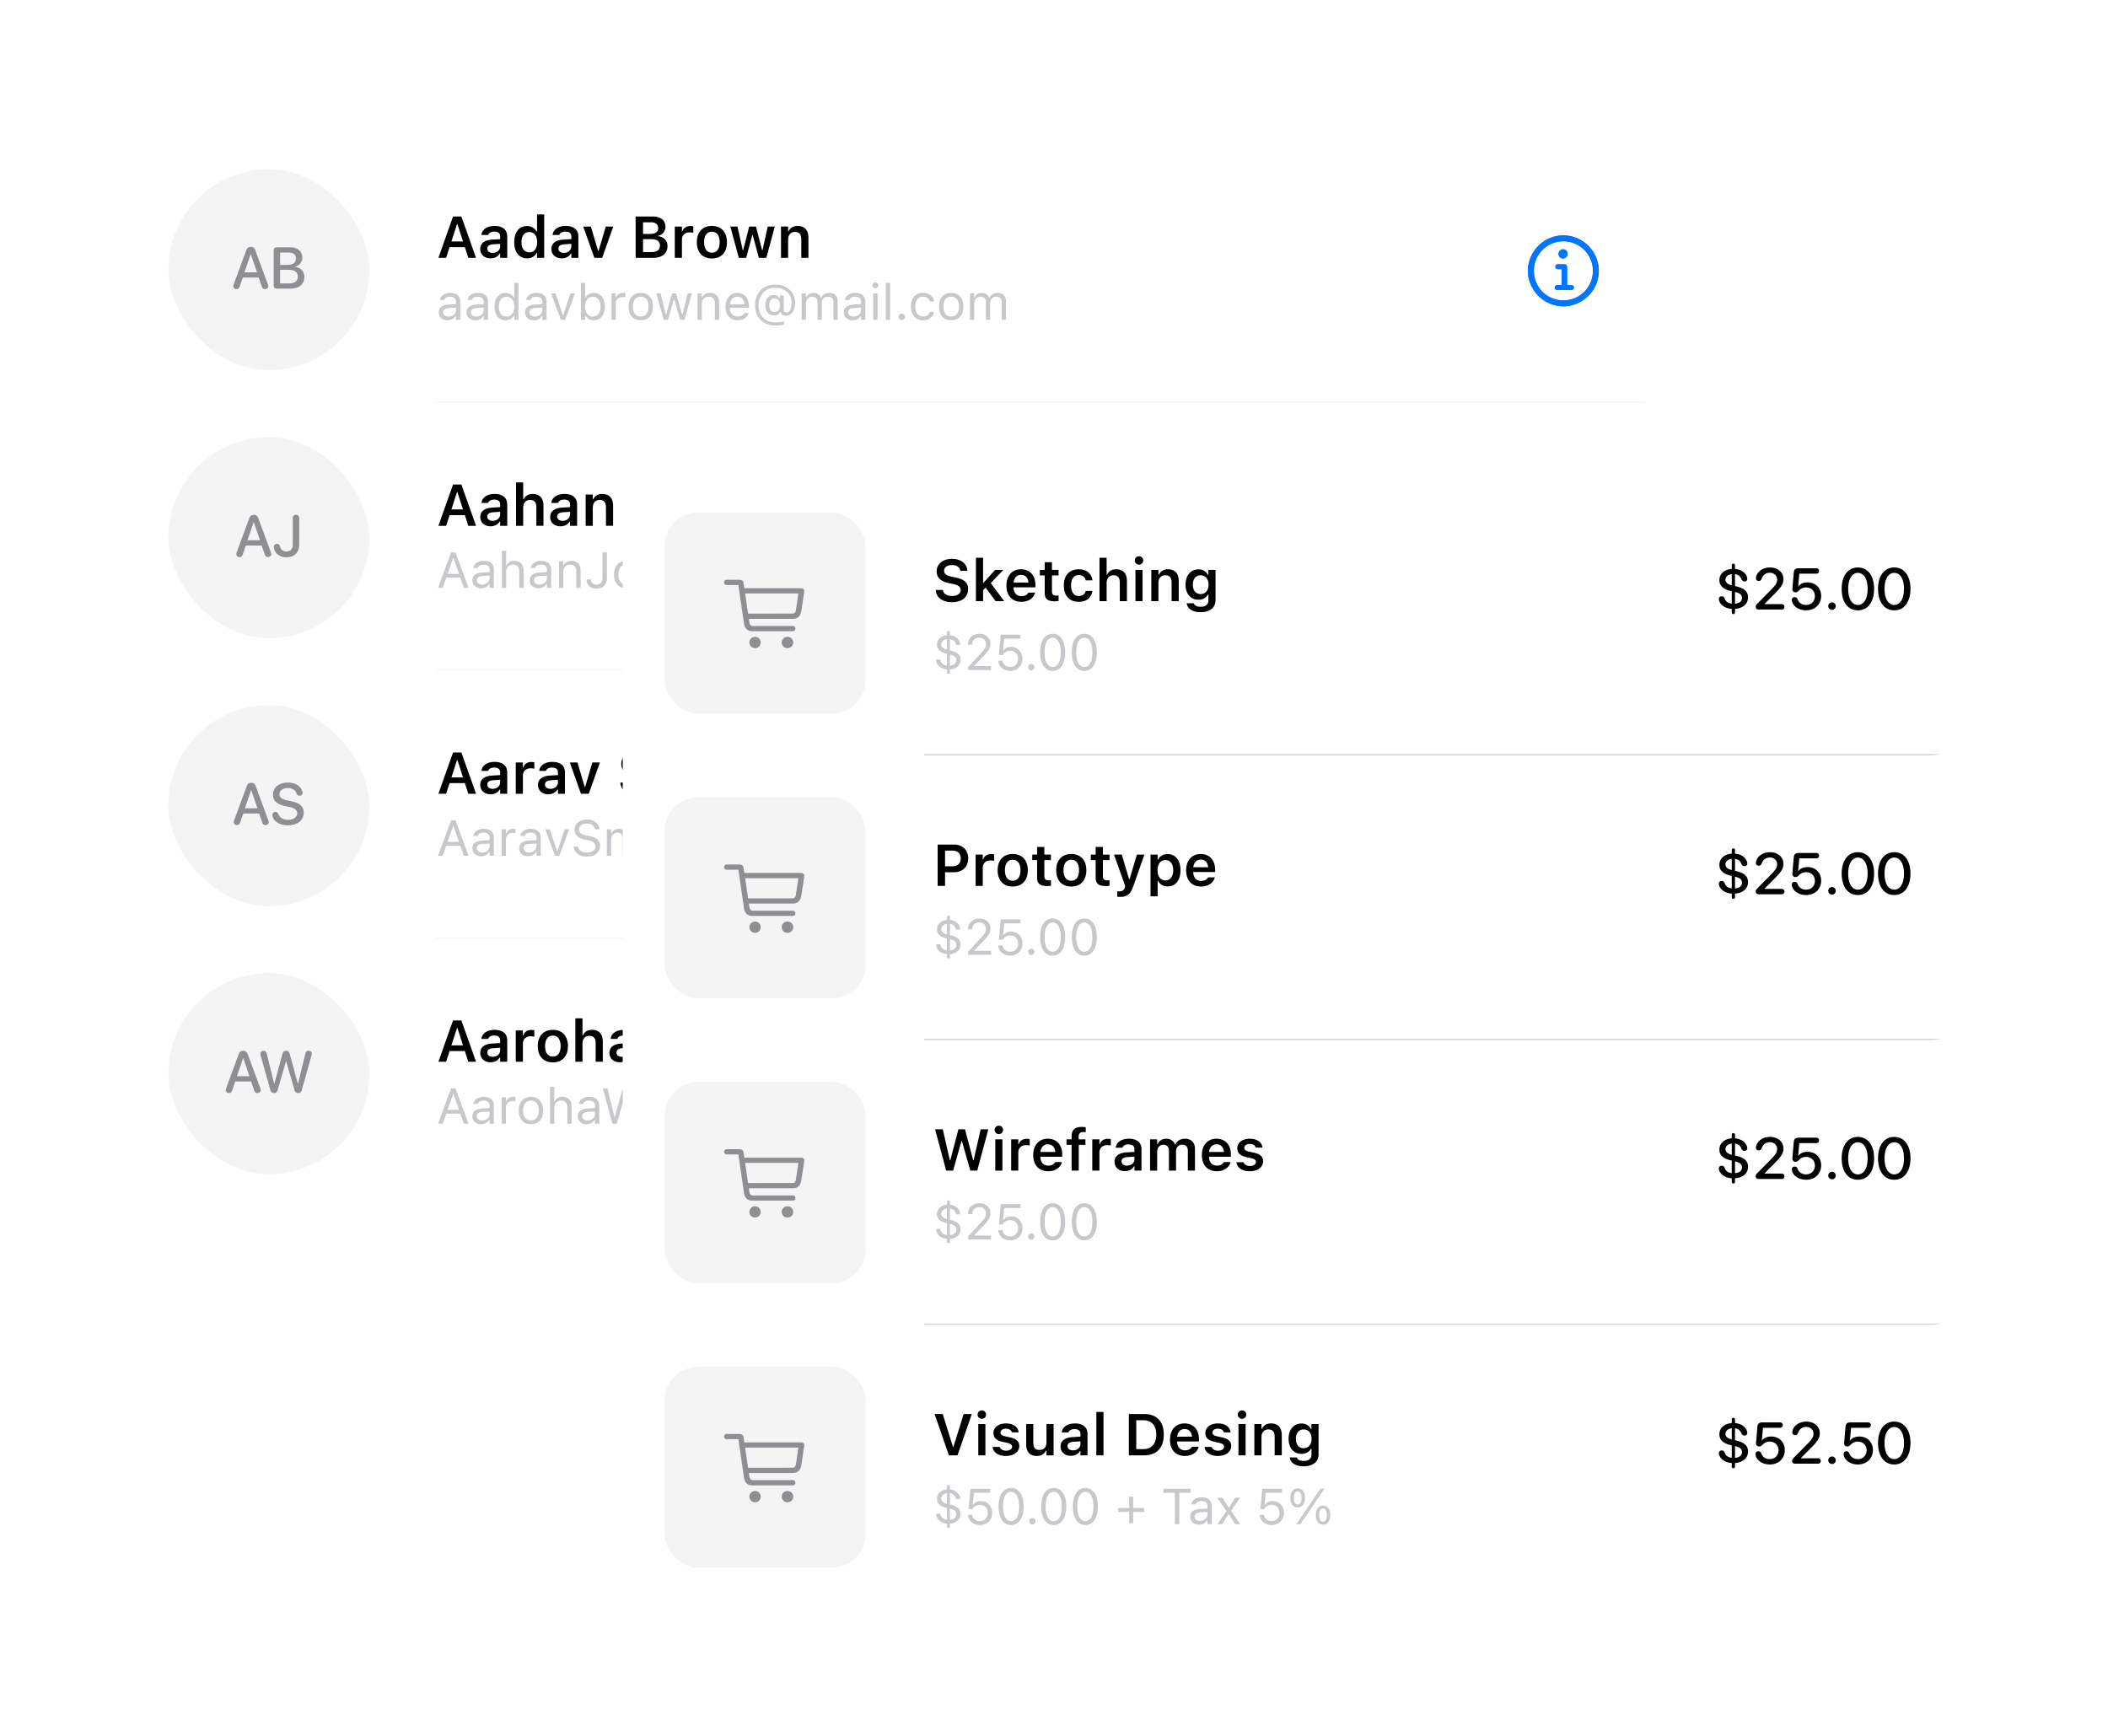 <svg width="459" height="378" fill="none" xmlns="http://www.w3.org/2000/svg"><g filter="url(#filter0_d)"><g clip-path="url(#clip0)"><rect x="28" y="18.617" width="330.059" height="237.059" rx="10.941" fill="#fff"/><path d="M95.457 47.028h1.683l.748-2.325h3.328l.754 2.325h1.683l-3.191-8.994h-1.814l-3.19 8.994zm4.045-7.323h.106l1.209 3.758h-2.524l1.21-3.758zm7.305 7.436c.898 0 1.621-.387 1.995-1.048h.105v.935h1.534v-4.656c0-1.44-.985-2.287-2.736-2.287-1.621 0-2.718.76-2.868 1.907l-.006.056h1.465l.006-.025c.156-.448.617-.704 1.328-.704.835 0 1.277.374 1.277 1.053v.586l-1.751.106c-1.658.1-2.587.81-2.587 2.026v.012c0 1.24.942 2.039 2.238 2.039zm-.704-2.113v-.013c0-.56.405-.879 1.271-.935l1.533-.1v.549c0 .81-.691 1.421-1.626 1.421-.686 0-1.178-.343-1.178-.922zm8.657 2.113c.96 0 1.695-.437 2.069-1.178h.106v1.065h1.558V37.58h-1.558v3.72h-.106c-.355-.735-1.134-1.196-2.069-1.196-1.726 0-2.792 1.346-2.792 3.515v.013c0 2.156 1.084 3.509 2.792 3.509zm.486-1.31c-1.059 0-1.701-.828-1.701-2.2v-.012c0-1.371.648-2.206 1.701-2.206 1.054 0 1.714.841 1.714 2.206v.013c0 1.364-.654 2.2-1.714 2.2zm7.056 1.31c.897 0 1.62-.387 1.994-1.048h.106v.935h1.533v-4.656c0-1.44-.984-2.287-2.736-2.287-1.62 0-2.717.76-2.867 1.907l-.006.056h1.465l.006-.025c.156-.448.617-.704 1.327-.704.836 0 1.278.374 1.278 1.053v.586l-1.751.106c-1.658.1-2.587.81-2.587 2.026v.012c0 1.24.941 2.039 2.238 2.039zm-.705-2.113v-.013c0-.56.406-.879 1.272-.935l1.533-.1v.549c0 .81-.692 1.421-1.627 1.421-.685 0-1.178-.343-1.178-.922zm7.823 2h1.701l2.412-6.812H131.9l-1.564 5.298h-.106l-1.577-5.298h-1.658l2.425 6.812zm8.987 0h3.846c1.919 0 3.091-.972 3.091-2.549v-.012c0-1.166-.835-2.038-2.044-2.15v-.113c.904-.143 1.602-.978 1.602-1.92v-.012c0-1.377-1.029-2.238-2.736-2.238h-3.759v8.994zm3.366-7.74c.972 0 1.539.467 1.539 1.265v.012c0 .816-.604 1.259-1.745 1.259h-1.552v-2.537h1.758zm.05 3.677c1.228 0 1.876.48 1.876 1.39v.012c0 .916-.63 1.409-1.814 1.409h-1.87v-2.811h1.808zm5.111 4.063h1.552v-3.957c0-.973.679-1.59 1.714-1.59.268 0 .523.038.772.087v-1.39a2.478 2.478 0 00-.629-.074c-.898 0-1.521.43-1.751 1.159h-.106v-1.047h-1.552v6.812zm8.077.137c2.038 0 3.279-1.333 3.279-3.54v-.012c0-2.194-1.247-3.528-3.279-3.528-2.025 0-3.278 1.34-3.278 3.528v.012c0 2.207 1.234 3.54 3.278 3.54zm0-1.259c-1.078 0-1.695-.841-1.695-2.274v-.013c0-1.434.617-2.281 1.695-2.281 1.072 0 1.689.847 1.689 2.281v.013c0 1.433-.61 2.274-1.689 2.274zm5.859 1.122h1.608l1.321-4.936h.106l1.328 4.936h1.627l1.845-6.812h-1.54l-1.128 5.117h-.106l-1.321-5.117h-1.477l-1.309 5.117h-.106l-1.135-5.117h-1.558l1.845 6.812zm9.187 0h1.552v-3.97c0-1.022.574-1.67 1.496-1.67.941 0 1.371.536 1.371 1.595v4.045h1.552v-4.406c0-1.62-.829-2.537-2.35-2.537-.984 0-1.639.443-1.963 1.172h-.106v-1.041h-1.552v6.812z" fill="#000"/><path d="M97.462 60.63c.774 0 1.378-.337 1.741-.951h.085v.85h.93v-3.943c0-1.197-.785-1.918-2.19-1.918-1.229 0-2.105.609-2.255 1.512l-.005.032h.93l.005-.016c.15-.45.603-.706 1.293-.706.86 0 1.293.385 1.293 1.096v.523l-1.651.102c-1.341.08-2.1.673-2.1 1.699v.01c0 1.047.828 1.71 1.924 1.71zm-.973-1.731v-.01c0-.572.385-.882 1.26-.936l1.54-.096v.524c0 .822-.69 1.442-1.635 1.442-.668 0-1.165-.342-1.165-.924zm7.009 1.73c.775 0 1.379-.336 1.742-.95h.085v.85h.93v-3.943c0-1.197-.785-1.918-2.19-1.918-1.229 0-2.105.609-2.255 1.512l-.005.032h.929l.006-.016c.149-.45.603-.706 1.293-.706.86 0 1.292.385 1.292 1.096v.523l-1.65.102c-1.341.08-2.1.673-2.1 1.699v.01c0 1.047.828 1.71 1.923 1.71zm-.972-1.73v-.01c0-.572.385-.882 1.261-.936l1.538-.096v.524c0 .822-.689 1.442-1.634 1.442-.668 0-1.165-.342-1.165-.924zm7.554 1.73c.801 0 1.443-.378 1.795-1.02h.086v.92h.929v-8.046h-.929v3.194h-.086c-.315-.614-1.004-1.01-1.795-1.01-1.464 0-2.415 1.17-2.415 2.976v.011c0 1.795.957 2.976 2.415 2.976zm.214-.822c-1.053 0-1.678-.812-1.678-2.153v-.01c0-1.341.625-2.154 1.678-2.154 1.047 0 1.688.823 1.688 2.153v.011c0 1.33-.641 2.153-1.688 2.153zm5.962.823c.775 0 1.378-.337 1.742-.951h.085v.85h.93v-3.943c0-1.197-.786-1.918-2.191-1.918-1.229 0-2.105.609-2.254 1.512l-.006.032h.93l.005-.016c.15-.45.604-.706 1.293-.706.86 0 1.293.385 1.293 1.096v.523l-1.651.102c-1.341.08-2.099.673-2.099 1.699v.01c0 1.047.828 1.71 1.923 1.71zm-.972-1.731v-.01c0-.572.384-.882 1.26-.936l1.539-.096v.524c0 .822-.689 1.442-1.635 1.442-.668 0-1.164-.342-1.164-.924zm6.843 1.63h.94l2.132-5.76h-.983l-1.576 4.744h-.085l-1.576-4.744h-.983l2.131 5.76zm7.164.1c1.459 0 2.415-1.18 2.415-2.975v-.01c0-1.806-.951-2.976-2.415-2.976-.79 0-1.48.395-1.795 1.01h-.085v-3.195h-.93v8.045h.93v-.919h.085c.353.642.994 1.02 1.795 1.02zm-.213-.822c-1.047 0-1.689-.823-1.689-2.153v-.01c0-1.33.642-2.154 1.689-2.154 1.052 0 1.677.813 1.677 2.153v.011c0 1.341-.625 2.153-1.677 2.153zm4.07.721h.93V56.96c0-.845.63-1.405 1.517-1.405.203 0 .38.02.572.053v-.903a3.134 3.134 0 00-.465-.037c-.78 0-1.319.352-1.538.956h-.086v-.855h-.93v5.76zm6.374.102c1.64 0 2.655-1.133 2.655-2.976v-.01c0-1.849-1.015-2.976-2.655-2.976s-2.655 1.127-2.655 2.975v.011c0 1.843 1.015 2.976 2.655 2.976zm0-.823c-1.09 0-1.704-.796-1.704-2.153v-.01c0-1.363.614-2.154 1.704-2.154 1.09 0 1.704.791 1.704 2.153v.011c0 1.357-.614 2.153-1.704 2.153zm4.995.721h.93l1.282-4.455h.085l1.288 4.455h.935l1.613-5.759h-.924l-1.133 4.605h-.085l-1.288-4.605h-.881l-1.288 4.605h-.085l-1.133-4.605h-.929l1.613 5.76zm7.362 0h.929V57.12c0-1.01.583-1.63 1.502-1.63s1.346.497 1.346 1.534v3.504h.929V56.8c0-1.367-.721-2.131-2.014-2.131-.849 0-1.389.358-1.677.967h-.086v-.866h-.929v5.76zm8.74.102c1.357 0 2.18-.77 2.377-1.55l.011-.042h-.93l-.021.048c-.155.347-.636.716-1.416.716-1.025 0-1.683-.695-1.709-1.886h4.145v-.363c0-1.72-.95-2.885-2.516-2.885-1.565 0-2.58 1.218-2.58 2.997v.005c0 1.806.994 2.96 2.639 2.96zm-.064-5.134c.849 0 1.48.54 1.576 1.677h-3.184c.101-1.095.753-1.677 1.608-1.677zm8.366 6.282c.673 0 1.32-.096 1.8-.261v-.674c-.336.155-1.057.257-1.789.257-2.287 0-3.761-1.47-3.761-3.745v-.01c0-2.218 1.501-3.81 3.59-3.81 2.137 0 3.6 1.32 3.6 3.243v.01c0 1.31-.432 2.159-1.105 2.159-.385 0-.604-.22-.604-.593v-3.136h-.807v.652h-.085c-.209-.465-.689-.753-1.25-.753-1.096 0-1.859.908-1.859 2.2v.011c0 1.352.747 2.265 1.859 2.265.625 0 1.106-.304 1.335-.849h.086l.005.032c.086.518.556.865 1.17.865 1.229 0 2.009-1.105 2.009-2.842v-.01c0-2.314-1.758-3.927-4.285-3.927-2.618 0-4.413 1.811-4.413 4.45v.01c0 2.725 1.747 4.456 4.504 4.456zm-.288-2.938c-.7 0-1.128-.566-1.128-1.49v-.011c0-.93.422-1.485 1.138-1.485.727 0 1.192.577 1.192 1.485v.01c0 .909-.471 1.491-1.202 1.491zm5.93 1.688h.929V56.96c0-.812.572-1.47 1.325-1.47.727 0 1.197.444 1.197 1.128v3.91h.929v-3.702c0-.732.529-1.336 1.331-1.336.812 0 1.202.422 1.202 1.272v3.766h.929v-3.98c0-1.207-.657-1.88-1.832-1.88-.796 0-1.453.4-1.763 1.01h-.086c-.267-.599-.812-1.01-1.592-1.01-.753 0-1.298.358-1.554.977h-.086v-.876h-.929v5.76zm11.101.102c.775 0 1.378-.337 1.742-.951h.085v.85h.93v-3.943c0-1.197-.786-1.918-2.191-1.918-1.228 0-2.105.609-2.254 1.512l-.006.032h.93l.005-.016c.15-.45.604-.706 1.293-.706.86 0 1.293.385 1.293 1.096v.523l-1.651.102c-1.341.08-2.099.673-2.099 1.699v.01c0 1.047.828 1.71 1.923 1.71zm-.972-1.731v-.01c0-.572.384-.882 1.26-.936l1.539-.096v.524c0 .822-.689 1.442-1.635 1.442-.667 0-1.164-.342-1.164-.924zm5.919-5.241a.643.643 0 00.641-.641.643.643 0 00-.641-.641.643.643 0 00-.641.64c0 .354.288.642.641.642zm-.47 6.87h.929V54.77h-.929v5.76zm2.735 0h.93v-8.045h-.93v8.045zm3.473.054a.697.697 0 00.694-.695.693.693 0 00-.694-.694c-.38 0-.695.31-.695.694a.7.7 0 00.695.695zm4.632.048c1.383 0 2.158-.743 2.393-1.785l.011-.058-.919.005-.011.032c-.214.641-.705.983-1.48.983-1.025 0-1.688-.85-1.688-2.174v-.01c0-1.3.652-2.133 1.688-2.133.828 0 1.341.46 1.485 1.026l.006.016h.924l-.005-.032c-.171-1.026-1.01-1.832-2.41-1.832-1.613 0-2.639 1.164-2.639 2.954v.01c0 1.828 1.031 2.998 2.645 2.998zm6.133 0c1.64 0 2.655-1.133 2.655-2.976v-.01c0-1.849-1.015-2.976-2.655-2.976s-2.656 1.127-2.656 2.975v.011c0 1.843 1.016 2.976 2.656 2.976zm0-.823c-1.09 0-1.705-.796-1.705-2.153v-.01c0-1.363.615-2.154 1.705-2.154 1.089 0 1.704.791 1.704 2.153v.011c0 1.357-.615 2.153-1.704 2.153zm4.097.721h.93V56.96c0-.812.571-1.47 1.325-1.47.726 0 1.196.444 1.196 1.128v3.91h.93v-3.702c0-.732.529-1.336 1.33-1.336.812 0 1.202.422 1.202 1.272v3.766h.93v-3.98c0-1.207-.657-1.88-1.833-1.88-.796 0-1.453.4-1.763 1.01h-.085c-.267-.599-.812-1.01-1.592-1.01-.753 0-1.298.358-1.555.977h-.085v-.876h-.93v5.76z" fill="#C7C7CC"/><path d="M340.411 57.579c4.223 0 7.719-3.505 7.719-7.72 0-4.223-3.504-7.72-7.727-7.72-4.215 0-7.712 3.497-7.712 7.72 0 4.215 3.504 7.72 7.72 7.72zm0-1.287a6.402 6.402 0 01-6.426-6.433 6.396 6.396 0 016.418-6.433 6.42 6.42 0 016.441 6.433 6.404 6.404 0 01-6.433 6.433zm-.068-9.127a.977.977 0 00.983-.984.984.984 0 10-1.967 0c0 .545.439.984.984.984zm-1.257 6.857h3.081c.31 0 .552-.22.552-.53a.536.536 0 00-.552-.53h-.939V49.11c0-.41-.204-.681-.59-.681h-1.423a.537.537 0 00-.553.53c0 .31.243.529.553.529h.81v3.474h-.939a.536.536 0 00-.552.53c0 .31.242.53.552.53z" fill="#1677FA"/><path d="M340.411 57.579c4.223 0 7.719-3.505 7.719-7.72 0-4.223-3.504-7.72-7.727-7.72-4.215 0-7.712 3.497-7.712 7.72 0 4.215 3.504 7.72 7.72 7.72zm0-1.287a6.402 6.402 0 01-6.426-6.433 6.396 6.396 0 016.418-6.433 6.42 6.42 0 016.441 6.433 6.404 6.404 0 01-6.433 6.433zm-.068-9.127a.977.977 0 00.983-.984.984.984 0 10-1.967 0c0 .545.439.984.984.984zm-1.257 6.857h3.081c.31 0 .552-.22.552-.53a.536.536 0 00-.552-.53h-.939V49.11c0-.41-.204-.681-.59-.681h-1.423a.537.537 0 00-.553.53c0 .31.243.529.553.529h.81v3.474h-.939a.536.536 0 00-.552.53c0 .31.242.53.552.53z" fill="#0075FF"/><rect x="36.662" y="27.734" width="43.765" height="43.765" rx="21.882" fill="#F4F4F5" style="mix-blend-mode:multiply"/><path d="M51.501 53.834c.362 0 .568-.174.699-.58l.679-1.932h3.44l.686 1.939c.125.399.33.573.704.573.405 0 .698-.268.698-.636 0-.118-.025-.236-.087-.411l-2.742-7.423c-.187-.499-.486-.723-.973-.723-.492 0-.797.23-.978.729l-2.736 7.417a1.215 1.215 0 00-.088.411c0 .38.28.636.698.636zm1.733-3.652l1.34-3.946h.038l1.352 3.946h-2.73zm7.062 3.552h2.91c1.914 0 3.067-.96 3.067-2.543 0-1.196-.823-2.063-2.044-2.2v-.05c.897-.15 1.602-1.003 1.602-1.957 0-1.358-1.047-2.244-2.643-2.244h-2.892c-.436 0-.698.275-.698.724v7.547c0 .45.262.723.698.723zm.698-5.167v-2.686h1.857c1.01 0 1.583.461 1.583 1.297 0 .89-.666 1.39-1.876 1.39h-1.564zm0 4.027v-2.96h1.845c1.321 0 2.007.498 2.007 1.47 0 .973-.667 1.49-1.926 1.49h-1.926z" fill="#8E8E93"/><path opacity=".4" d="M95.015 78.44h269.059v.05H95.015v-.05z" fill="#9595A6"/><path d="M95.457 105.382h1.683l.748-2.325h3.328l.754 2.325h1.683l-3.191-8.994h-1.814l-3.19 8.994zm4.045-7.324h.106l1.209 3.759h-2.524l1.21-3.759zm7.305 7.436c.898 0 1.621-.386 1.995-1.047h.105v.935h1.534v-4.656c0-1.44-.985-2.287-2.736-2.287-1.621 0-2.718.76-2.868 1.907l-.006.056h1.465l.006-.025c.156-.449.617-.704 1.328-.704.835 0 1.277.374 1.277 1.053v.586l-1.751.106c-1.658.1-2.587.81-2.587 2.025v.013c0 1.24.942 2.038 2.238 2.038zm-.704-2.113v-.012c0-.561.405-.879 1.271-.935l1.533-.1v.548c0 .811-.691 1.422-1.626 1.422-.686 0-1.178-.343-1.178-.923zm6.264 2.001h1.552v-3.97c0-1.023.573-1.67 1.495-1.67.942 0 1.372.535 1.372 1.595v4.045h1.552v-4.407c0-1.62-.829-2.536-2.35-2.536-.985 0-1.639.442-1.963 1.171h-.106v-3.677h-1.552v9.449zm9.66.112c.898 0 1.621-.386 1.995-1.047h.106v.935h1.533v-4.656c0-1.44-.985-2.287-2.736-2.287-1.621 0-2.718.76-2.867 1.907l-.006.056h1.464l.007-.025c.155-.449.617-.704 1.327-.704.835 0 1.278.374 1.278 1.053v.586l-1.752.106c-1.657.1-2.586.81-2.586 2.025v.013c0 1.24.941 2.038 2.237 2.038zm-.704-2.113v-.012c0-.561.405-.879 1.272-.935l1.533-.1v.548c0 .811-.692 1.422-1.627 1.422-.685 0-1.178-.343-1.178-.923zm6.202 2.001h1.552v-3.97c0-1.023.573-1.67 1.496-1.67.941 0 1.371.535 1.371 1.595v4.045h1.552v-4.407c0-1.62-.829-2.536-2.35-2.536-.985 0-1.639.442-1.963 1.171h-.106v-1.04h-1.552v6.812zm13.606.224c1.845 0 2.923-1.072 2.923-2.892v-6.326h-1.608v6.314c0 .972-.461 1.496-1.328 1.496-.797 0-1.221-.518-1.265-1.21l-.006-.043h-1.571l.007.068c.062 1.54 1.103 2.593 2.848 2.593zm7.822-.087c2.038 0 3.278-1.334 3.278-3.54v-.013c0-2.194-1.246-3.527-3.278-3.527-2.026 0-3.278 1.34-3.278 3.527v.013c0 2.206 1.234 3.54 3.278 3.54zm0-1.259c-1.078 0-1.695-.841-1.695-2.275v-.012c0-1.434.617-2.282 1.695-2.282 1.072 0 1.689.848 1.689 2.282v.012c0 1.434-.611 2.275-1.689 2.275zm4.899 1.122h1.552v-3.97c0-1.023.573-1.67 1.496-1.67.941 0 1.371.535 1.371 1.595v4.045h1.552v-4.407c0-1.62-.829-2.536-2.35-2.536-.985 0-1.639.442-1.963 1.171h-.106v-3.677h-1.552v9.449zm7.803 0h1.552v-3.97c0-1.023.574-1.67 1.496-1.67.941 0 1.371.535 1.371 1.595v4.045h1.552v-4.407c0-1.62-.829-2.536-2.349-2.536-.985 0-1.64.442-1.964 1.171h-.106v-1.04h-1.552v6.812zm10.378.137c1.677 0 2.892-.866 2.892-2.163v-.012c0-.991-.63-1.558-1.963-1.858l-1.104-.243c-.735-.168-1.022-.411-1.022-.81v-.006c0-.511.499-.848 1.191-.848.729 0 1.178.35 1.29.779l.006.019h1.459v-.013c-.1-1.103-1.091-1.925-2.749-1.925-1.608 0-2.73.847-2.73 2.075v.006c0 1.004.617 1.615 1.913 1.901l1.104.25c.748.168 1.047.43 1.047.829v.012c0 .511-.536.86-1.309.86-.773 0-1.228-.33-1.39-.804l-.006-.012h-1.54v.012c.131 1.153 1.178 1.951 2.911 1.951zm7.398 0c2.038 0 3.279-1.334 3.279-3.54v-.013c0-2.194-1.247-3.527-3.279-3.527-2.025 0-3.278 1.34-3.278 3.527v.013c0 2.206 1.234 3.54 3.278 3.54zm0-1.259c-1.078 0-1.695-.841-1.695-2.275v-.012c0-1.434.617-2.282 1.695-2.282 1.072 0 1.689.848 1.689 2.282v.012c0 1.434-.61 2.275-1.689 2.275zm4.837 1.122h1.552v-3.97c0-1.023.573-1.67 1.496-1.67.941 0 1.371.535 1.371 1.595v4.045h1.552v-4.407c0-1.62-.829-2.536-2.35-2.536-.985 0-1.639.442-1.963 1.171h-.106v-1.04h-1.552v6.812z" fill="#000"/><path d="M95.383 118.882h1.01l.775-2.207h3.066l.775 2.207h1.009l-2.842-7.709h-.95l-2.843 7.709zm3.275-6.464h.086l1.207 3.44h-2.5l1.207-3.44zm6.123 6.565c.774 0 1.378-.336 1.741-.951h.086v.85h.929v-3.943c0-1.197-.785-1.918-2.19-1.918-1.229 0-2.105.609-2.255 1.512l-.005.032h.93l.005-.016c.149-.449.604-.705 1.293-.705.86 0 1.293.385 1.293 1.095v.524l-1.651.101c-1.341.08-2.1.673-2.1 1.699v.011c0 1.047.828 1.709 1.924 1.709zm-.973-1.731v-.01c0-.572.385-.882 1.261-.935l1.539-.096v.523c0 .823-.69 1.443-1.635 1.443-.668 0-1.165-.342-1.165-.925zm5.481 1.63h.93v-3.409c0-1.009.582-1.629 1.501-1.629.919 0 1.347.497 1.347 1.533v3.505h.929v-3.729c0-1.368-.721-2.132-2.014-2.132-.849 0-1.389.358-1.677.967h-.086v-3.152h-.93v8.046zm7.971.101c.775 0 1.379-.336 1.742-.951h.085v.85h.93v-3.943c0-1.197-.785-1.918-2.19-1.918-1.229 0-2.105.609-2.255 1.512l-.005.032h.929l.006-.016c.149-.449.603-.705 1.293-.705.86 0 1.292.385 1.292 1.095v.524l-1.65.101c-1.341.08-2.1.673-2.1 1.699v.011c0 1.047.828 1.709 1.923 1.709zm-.972-1.731v-.01c0-.572.385-.882 1.261-.935l1.538-.096v.523c0 .823-.689 1.443-1.634 1.443-.668 0-1.165-.342-1.165-.925zm5.428 1.63h.929v-3.409c0-1.009.583-1.629 1.502-1.629.918 0 1.346.497 1.346 1.533v3.505h.929v-3.729c0-1.368-.721-2.132-2.014-2.132-.849 0-1.389.358-1.677.967h-.086v-.865h-.929v5.759zm8.158.181c1.426 0 2.27-.865 2.27-2.323v-5.567h-.961v5.556c0 .94-.46 1.448-1.315 1.448-.764 0-1.143-.487-1.202-1.069l-.005-.053h-.962l.006.075c.08 1.105.833 1.933 2.169 1.933zm6.485-.08c1.64 0 2.655-1.132 2.655-2.975v-.011c0-1.849-1.015-2.976-2.655-2.976s-2.655 1.127-2.655 2.976v.011c0 1.843 1.015 2.975 2.655 2.975zm0-.822c-1.09 0-1.704-.796-1.704-2.153v-.011c0-1.362.614-2.153 1.704-2.153 1.09 0 1.704.791 1.704 2.153v.011c0 1.357-.614 2.153-1.704 2.153zm4.151.721h.93v-3.409c0-1.009.582-1.629 1.501-1.629.919 0 1.346.497 1.346 1.533v3.505h.93v-3.729c0-1.368-.721-2.132-2.014-2.132-.85 0-1.389.358-1.678.967h-.085v-3.152h-.93v8.046zm6.39 0h.929v-3.409c0-1.009.583-1.629 1.502-1.629.918 0 1.346.497 1.346 1.533v3.505h.929v-3.729c0-1.368-.721-2.132-2.014-2.132-.849 0-1.389.358-1.677.967h-.086v-.865h-.929v5.759zm8.366.101c1.309 0 2.308-.71 2.308-1.736v-.011c0-.822-.524-1.292-1.608-1.554l-.887-.214c-.679-.166-.967-.411-.967-.801v-.011c0-.508.502-.86 1.186-.86.694 0 1.143.315 1.266.769h.914c-.129-.94-.967-1.544-2.175-1.544-1.223 0-2.142.721-2.142 1.678v.005c0 .828.486 1.298 1.565 1.555l.893.213c.71.171 1.004.444 1.004.834v.011c0 .523-.55.892-1.325.892-.737 0-1.197-.316-1.352-.796h-.951c.107.951.989 1.57 2.271 1.57zm6.117 0c1.64 0 2.655-1.132 2.655-2.975v-.011c0-1.849-1.015-2.976-2.655-2.976s-2.655 1.127-2.655 2.976v.011c0 1.843 1.015 2.975 2.655 2.975zm0-.822c-1.09 0-1.704-.796-1.704-2.153v-.011c0-1.362.614-2.153 1.704-2.153 1.09 0 1.704.791 1.704 2.153v.011c0 1.357-.614 2.153-1.704 2.153zm4.098.721h.929v-3.409c0-1.009.582-1.629 1.501-1.629.919 0 1.347.497 1.347 1.533v3.505h.929v-3.729c0-1.368-.721-2.132-2.014-2.132-.849 0-1.389.358-1.677.967h-.086v-.865h-.929v5.759zm10.791 1.25c.673 0 1.32-.096 1.8-.262v-.673c-.336.155-1.057.256-1.789.256-2.287 0-3.761-1.469-3.761-3.745v-.01c0-2.217 1.501-3.809 3.59-3.809 2.137 0 3.601 1.319 3.601 3.242v.011c0 1.309-.433 2.158-1.106 2.158-.385 0-.604-.219-.604-.593v-3.135h-.807v.651h-.085c-.208-.464-.689-.753-1.25-.753-1.095 0-1.859.908-1.859 2.201v.011c0 1.351.748 2.265 1.859 2.265.625 0 1.106-.305 1.335-.85h.086l.005.033c.086.518.556.865 1.17.865 1.229 0 2.009-1.106 2.009-2.842v-.011c0-2.313-1.758-3.926-4.285-3.926-2.617 0-4.413 1.811-4.413 4.45v.01c0 2.725 1.747 4.456 4.504 4.456zm-.288-2.938c-.7 0-1.128-.567-1.128-1.491v-.011c0-.929.422-1.485 1.138-1.485.727 0 1.192.577 1.192 1.485v.011c0 .908-.47 1.491-1.202 1.491zm5.93 1.688h.929v-3.569c0-.812.572-1.469 1.325-1.469.727 0 1.197.443 1.197 1.127v3.911h.929v-3.702c0-.732.529-1.336 1.331-1.336.812 0 1.202.422 1.202 1.271v3.767h.929v-3.98c0-1.208-.657-1.881-1.832-1.881-.796 0-1.453.401-1.763 1.01h-.086c-.267-.598-.812-1.01-1.592-1.01-.753 0-1.298.358-1.554.978h-.086v-.876h-.929v5.759zm11.101.101c.775 0 1.378-.336 1.742-.951h.085v.85h.93v-3.943c0-1.197-.786-1.918-2.191-1.918-1.228 0-2.104.609-2.254 1.512l-.005.032h.929l.005-.016c.15-.449.604-.705 1.293-.705.86 0 1.293.385 1.293 1.095v.524l-1.651.101c-1.341.08-2.099.673-2.099 1.699v.011c0 1.047.828 1.709 1.923 1.709zm-.972-1.731v-.01c0-.572.384-.882 1.261-.935l1.538-.096v.523c0 .823-.689 1.443-1.635 1.443-.667 0-1.164-.342-1.164-.925zm5.919-5.24a.643.643 0 00.641-.642.643.643 0 00-.641-.641.644.644 0 00-.641.641c0 .353.289.642.641.642zm-.47 6.87h.93v-5.759h-.93v5.759zm2.735 0h.93v-8.046h-.93v8.046zm3.473.053a.693.693 0 10.001-1.391.693.693 0 00-.001 1.391zm4.632.048c1.383 0 2.158-.742 2.393-1.784l.011-.059-.919.006-.011.032c-.214.641-.705.983-1.48.983-1.025 0-1.688-.85-1.688-2.175v-.01c0-1.299.652-2.132 1.688-2.132.828 0 1.341.459 1.486 1.026l.005.016h.924l-.005-.032c-.171-1.026-1.01-1.833-2.41-1.833-1.613 0-2.639 1.165-2.639 2.955v.01c0 1.827 1.031 2.997 2.645 2.997zm6.133 0c1.64 0 2.655-1.132 2.655-2.975v-.011c0-1.849-1.015-2.976-2.655-2.976s-2.655 1.127-2.655 2.976v.011c0 1.843 1.015 2.975 2.655 2.975zm0-.822c-1.09 0-1.704-.796-1.704-2.153v-.011c0-1.362.614-2.153 1.704-2.153 1.09 0 1.704.791 1.704 2.153v.011c0 1.357-.614 2.153-1.704 2.153zm4.097.721h.93v-3.569c0-.812.572-1.469 1.325-1.469.726 0 1.196.443 1.196 1.127v3.911h.93v-3.702c0-.732.529-1.336 1.33-1.336.812 0 1.202.422 1.202 1.271v3.767h.93v-3.98c0-1.208-.657-1.881-1.833-1.881-.796 0-1.453.401-1.762 1.01h-.086c-.267-.598-.812-1.01-1.592-1.01-.753 0-1.298.358-1.555.978h-.085v-.876h-.93v5.759z" fill="#C7C7CC"/><path d="M340.411 115.932c4.223 0 7.719-3.504 7.719-7.72 0-4.223-3.504-7.719-7.727-7.719-4.215 0-7.712 3.496-7.712 7.719 0 4.216 3.504 7.72 7.72 7.72zm0-1.286a6.402 6.402 0 01-6.426-6.434 6.396 6.396 0 016.418-6.433 6.42 6.42 0 016.441 6.433 6.404 6.404 0 01-6.433 6.434zm-.068-9.128a.977.977 0 00.983-.984.984.984 0 10-1.967 0c0 .545.439.984.984.984zm-1.257 6.857h3.081c.31 0 .552-.219.552-.53a.537.537 0 00-.552-.53h-.939v-3.852c0-.409-.204-.681-.59-.681h-1.423a.538.538 0 00-.553.53c0 .31.243.53.553.53h.81v3.473h-.939a.537.537 0 00-.552.53c0 .311.242.53.552.53z" fill="#1677FA"/><path d="M340.411 115.932c4.223 0 7.719-3.504 7.719-7.72 0-4.223-3.504-7.719-7.727-7.719-4.215 0-7.712 3.496-7.712 7.719 0 4.216 3.504 7.72 7.72 7.72zm0-1.286a6.402 6.402 0 01-6.426-6.434 6.396 6.396 0 016.418-6.433 6.42 6.42 0 016.441 6.433 6.404 6.404 0 01-6.433 6.434zm-.068-9.128a.977.977 0 00.983-.984.984.984 0 10-1.967 0c0 .545.439.984.984.984zm-1.257 6.857h3.081c.31 0 .552-.219.552-.53a.537.537 0 00-.552-.53h-.939v-3.852c0-.409-.204-.681-.59-.681h-1.423a.538.538 0 00-.553.53c0 .31.243.53.553.53h.81v3.473h-.939a.537.537 0 00-.552.53c0 .311.242.53.552.53z" fill="#0075FF"/><rect x="36.662" y="86.088" width="43.765" height="43.765" rx="21.882" fill="#F4F4F5" style="mix-blend-mode:multiply"/><path d="M52.156 112.188c.361 0 .567-.175.698-.58l.68-1.932h3.44l.685 1.938c.125.399.33.574.705.574.405 0 .698-.268.698-.636 0-.119-.025-.237-.087-.411l-2.743-7.424c-.187-.498-.486-.723-.972-.723-.493 0-.798.231-.979.73l-2.736 7.417a1.21 1.21 0 00-.087.411c0 .38.28.636.698.636zm1.733-3.653l1.34-3.945h.037l1.352 3.945h-2.73zm8.457 3.702c1.752 0 2.799-1.034 2.799-2.817v-5.703c0-.448-.268-.723-.698-.723-.436 0-.698.275-.698.723v5.697c0 1.022-.499 1.577-1.415 1.577-.68 0-1.16-.387-1.353-1.085-.112-.411-.324-.592-.679-.592-.399 0-.654.262-.654.686 0 .249.05.43.13.654.368.979 1.34 1.583 2.568 1.583z" fill="#8E8E93"/><path opacity=".4" d="M95.015 136.794h269.059v.049H95.015v-.049z" fill="#9595A6"/><path d="M95.457 163.734h1.683l.748-2.324h3.328l.754 2.324h1.683l-3.191-8.994h-1.814l-3.19 8.994zm4.045-7.323h.106l1.209 3.758h-2.524l1.21-3.758zm7.305 7.436c.898 0 1.621-.387 1.995-1.048h.105v.935h1.534v-4.656c0-1.439-.985-2.287-2.736-2.287-1.621 0-2.718.76-2.868 1.907l-.006.056h1.465l.006-.025c.156-.448.617-.704 1.328-.704.835 0 1.277.374 1.277 1.053v.586l-1.751.106c-1.658.1-2.587.811-2.587 2.026v.012c0 1.241.942 2.039 2.238 2.039zm-.704-2.113v-.013c0-.561.405-.879 1.271-.935l1.533-.099v.548c0 .81-.691 1.421-1.626 1.421-.686 0-1.178-.343-1.178-.922zm6.201 2h1.552v-3.957c0-.973.68-1.59 1.714-1.59.268 0 .524.038.773.087v-1.389a2.459 2.459 0 00-.629-.075c-.898 0-1.521.43-1.752 1.159h-.106v-1.047h-1.552v6.812zm7.081.113c.897 0 1.62-.387 1.994-1.048h.106v.935h1.533v-4.656c0-1.439-.984-2.287-2.736-2.287-1.62 0-2.717.76-2.867 1.907l-.006.056h1.465l.006-.025c.156-.448.617-.704 1.327-.704.836 0 1.278.374 1.278 1.053v.586l-1.751.106c-1.658.1-2.587.811-2.587 2.026v.012c0 1.241.941 2.039 2.238 2.039zm-.705-2.113v-.013c0-.561.406-.879 1.272-.935l1.533-.099v.548c0 .81-.692 1.421-1.627 1.421-.685 0-1.178-.343-1.178-.922zm7.823 2h1.701l2.412-6.812h-1.633l-1.564 5.298h-.106l-1.577-5.298h-1.658l2.425 6.812zm12.11.225c2.156 0 3.509-1.097 3.509-2.849v-.006c0-1.359-.792-2.119-2.686-2.518l-.967-.206c-1.121-.236-1.576-.635-1.576-1.271v-.006c0-.767.71-1.234 1.707-1.234 1.029-.007 1.696.492 1.808 1.19l.012.075h1.54l-.006-.081c-.113-1.446-1.353-2.537-3.347-2.537-1.945 0-3.329 1.085-3.329 2.693v.006c0 1.34.798 2.2 2.637 2.586l.966.2c1.159.249 1.627.642 1.627 1.29v.006c0 .773-.761 1.309-1.845 1.309-1.141 0-1.945-.498-2.02-1.253l-.006-.062h-1.558l.006.087c.112 1.552 1.44 2.581 3.528 2.581zm5.154-.225h1.552v-4.144c0-.848.561-1.496 1.328-1.496.76 0 1.228.467 1.228 1.221v4.419h1.552v-4.257c0-.779.523-1.383 1.334-1.383.828 0 1.234.448 1.234 1.334v4.306h1.552v-4.687c0-1.415-.823-2.256-2.194-2.256-.948 0-1.733.486-2.063 1.228h-.106c-.293-.754-.966-1.228-1.889-1.228-.891 0-1.577.43-1.87 1.191h-.106v-1.06h-1.552v6.812zm12.416-7.953a.918.918 0 00.922-.916.922.922 0 00-.922-.916.924.924 0 00-.929.916.92.92 0 00.929.916zm-.779 7.953h1.552v-6.812h-1.552v6.812zm6.139.032c.299 0 .586-.025.81-.069V162.5a4.462 4.462 0 01-.523.025c-.648 0-.916-.286-.916-.966v-3.434h1.439v-1.203h-1.439v-1.67h-1.577v1.67h-1.06v1.203h1.06v3.802c0 1.315.642 1.839 2.206 1.839zm2.419-.032h1.551v-3.97c0-1.022.574-1.67 1.496-1.67.941 0 1.372.536 1.372 1.595v4.045h1.552v-4.406c0-1.621-.829-2.537-2.35-2.537-.985 0-1.639.443-1.964 1.172h-.106v-3.677h-1.551v9.448z" fill="#000"/><path d="M95.383 177.234h1.01l.775-2.206h3.066l.775 2.206h1.009l-2.842-7.709h-.95l-2.843 7.709zm3.275-6.464h.086l1.207 3.441h-2.5l1.207-3.441zm6.123 6.566c.774 0 1.378-.337 1.741-.951h.086v.849h.929v-3.942c0-1.197-.785-1.918-2.19-1.918-1.229 0-2.105.609-2.255 1.512l-.005.032h.93l.005-.016c.149-.449.604-.705 1.293-.705.86 0 1.293.384 1.293 1.095v.523l-1.651.102c-1.341.08-2.1.673-2.1 1.699v.01c0 1.047.828 1.71 1.924 1.71zm-.973-1.731v-.011c0-.571.385-.881 1.261-.935l1.539-.096v.524c0 .822-.69 1.442-1.635 1.442-.668 0-1.165-.342-1.165-.924zm5.428 1.629h.93v-3.568c0-.844.63-1.405 1.517-1.405.203 0 .379.021.571.053v-.903a3.115 3.115 0 00-.464-.037c-.78 0-1.32.352-1.539.956h-.085v-.855h-.93v5.759zm5.748.102c.775 0 1.379-.337 1.742-.951h.086v.849h.929v-3.942c0-1.197-.785-1.918-2.19-1.918-1.229 0-2.105.609-2.255 1.512l-.005.032h.929l.006-.016c.149-.449.604-.705 1.293-.705.86 0 1.293.384 1.293 1.095v.523l-1.651.102c-1.341.08-2.1.673-2.1 1.699v.01c0 1.047.828 1.71 1.923 1.71zm-.972-1.731v-.011c0-.571.385-.881 1.261-.935l1.539-.096v.524c0 .822-.69 1.442-1.635 1.442-.668 0-1.165-.342-1.165-.924zm6.844 1.629h.94l2.132-5.759h-.983l-1.576 4.744h-.086l-1.576-4.744h-.983l2.132 5.759zm6.945.182c1.72 0 2.847-.898 2.847-2.34v-.005c0-1.111-.635-1.758-2.244-2.116l-.854-.192c-1.047-.23-1.469-.647-1.469-1.261v-.005c0-.807.742-1.261 1.704-1.266 1.004-.006 1.645.496 1.752 1.175l.011.069h.961l-.005-.074c-.08-1.149-1.154-2.057-2.693-2.057-1.592 0-2.708.903-2.713 2.179v.006c0 1.116.667 1.827 2.211 2.169l.855.187c1.058.235 1.501.673 1.501 1.314v.005c0 .786-.764 1.325-1.811 1.325-1.111 0-1.912-.486-1.982-1.255l-.005-.059h-.962l.006.059c.112 1.255 1.202 2.142 2.89 2.142zm4.332-.182h.93v-3.568c0-.812.572-1.469 1.325-1.469.726 0 1.197.443 1.197 1.127v3.91h.929v-3.702c0-.732.529-1.335 1.33-1.335.812 0 1.202.422 1.202 1.271v3.766h.93v-3.98c0-1.207-.657-1.88-1.832-1.88-.796 0-1.454.4-1.763 1.01h-.086c-.267-.599-.812-1.01-1.592-1.01-.753 0-1.298.358-1.555.977h-.085v-.876h-.93v5.759zm10.012-6.87a.642.642 0 00.641-.641.642.642 0 00-.641-.641.642.642 0 00-.641.641c0 .353.288.641.641.641zm-.47 6.87h.929v-5.759h-.929v5.759zm4.728.043c.182 0 .358-.021.539-.053v-.791c-.17.016-.261.021-.427.021-.598 0-.833-.272-.833-.951v-3.258h1.26v-.77h-1.26v-1.49h-.962v1.49h-.908v.77h.908v3.494c0 1.1.497 1.538 1.683 1.538zm1.982-.043h.93v-3.408c0-1.01.582-1.629 1.501-1.629.919 0 1.346.496 1.346 1.533v3.504h.93v-3.729c0-1.367-.722-2.131-2.015-2.131-.849 0-1.389.358-1.677.967h-.085v-3.152h-.93v8.045zm10.792 1.25c.673 0 1.319-.096 1.8-.261v-.673c-.337.155-1.058.256-1.79.256-2.286 0-3.761-1.469-3.761-3.745v-.011c0-2.217 1.501-3.809 3.59-3.809 2.137 0 3.601 1.32 3.601 3.243v.011c0 1.309-.433 2.158-1.106 2.158-.385 0-.604-.219-.604-.593v-3.136h-.806v.652h-.086c-.208-.465-.689-.753-1.25-.753-1.095 0-1.859.908-1.859 2.201v.01c0 1.352.748 2.265 1.859 2.265.625 0 1.106-.304 1.336-.849h.085l.006.032c.085.518.555.866 1.17.866 1.228 0 2.008-1.106 2.008-2.843v-.01c0-2.314-1.757-3.927-4.284-3.927-2.618 0-4.413 1.811-4.413 4.45v.011c0 2.725 1.747 4.455 4.504 4.455zm-.289-2.938c-.7 0-1.127-.566-1.127-1.49v-.011c0-.93.422-1.485 1.138-1.485.726 0 1.191.577 1.191 1.485v.011c0 .908-.47 1.49-1.202 1.49zm5.93 1.688h.93v-3.568c0-.812.571-1.469 1.325-1.469.726 0 1.196.443 1.196 1.127v3.91h.93v-3.702c0-.732.529-1.335 1.33-1.335.812 0 1.202.422 1.202 1.271v3.766h.93v-3.98c0-1.207-.657-1.88-1.833-1.88-.796 0-1.453.4-1.763 1.01h-.085c-.267-.599-.812-1.01-1.592-1.01-.754 0-1.298.358-1.555.977h-.085v-.876h-.93v5.759zm11.102.102c.774 0 1.378-.337 1.741-.951h.086v.849h.929v-3.942c0-1.197-.785-1.918-2.19-1.918-1.229 0-2.105.609-2.255 1.512l-.005.032h.93l.005-.016c.149-.449.604-.705 1.293-.705.86 0 1.293.384 1.293 1.095v.523l-1.651.102c-1.341.08-2.1.673-2.1 1.699v.01c0 1.047.828 1.71 1.924 1.71zm-.973-1.731v-.011c0-.571.385-.881 1.261-.935l1.539-.096v.524c0 .822-.69 1.442-1.635 1.442-.668 0-1.165-.342-1.165-.924zm5.92-5.241a.643.643 0 00.641-.641.643.643 0 00-.641-.641.643.643 0 00-.642.641c0 .353.289.641.642.641zm-.471 6.87h.93v-5.759h-.93v5.759zm2.736 0h.929v-8.045h-.929v8.045zm3.472.054a.693.693 0 10.003-1.391.693.693 0 00-.003 1.391zm4.632.048c1.384 0 2.158-.743 2.393-1.784l.011-.059-.919.005-.01.032c-.214.641-.706.983-1.48.983-1.026 0-1.688-.849-1.688-2.174v-.011c0-1.298.651-2.131 1.688-2.131.828 0 1.341.459 1.485 1.025l.005.016h.925l-.006-.032c-.171-1.026-1.01-1.832-2.409-1.832-1.614 0-2.639 1.164-2.639 2.954v.011c0 1.827 1.031 2.997 2.644 2.997zm6.133 0c1.64 0 2.655-1.133 2.655-2.976v-.011c0-1.848-1.015-2.975-2.655-2.975s-2.655 1.127-2.655 2.975v.011c0 1.843 1.015 2.976 2.655 2.976zm0-.823c-1.09 0-1.704-.796-1.704-2.153v-.011c0-1.362.614-2.152 1.704-2.152 1.09 0 1.704.79 1.704 2.152v.011c0 1.357-.614 2.153-1.704 2.153zm4.098.721h.929v-3.568c0-.812.572-1.469 1.325-1.469.727 0 1.197.443 1.197 1.127v3.91h.929v-3.702c0-.732.529-1.335 1.331-1.335.812 0 1.202.422 1.202 1.271v3.766h.929v-3.98c0-1.207-.657-1.88-1.832-1.88-.796 0-1.453.4-1.763 1.01h-.086c-.267-.599-.812-1.01-1.592-1.01-.753 0-1.298.358-1.554.977h-.086v-.876h-.929v5.759z" fill="#C7C7CC"/><path d="M340.411 174.285c4.223 0 7.719-3.504 7.719-7.72 0-4.223-3.504-7.72-7.727-7.72-4.215 0-7.712 3.497-7.712 7.72 0 4.216 3.504 7.72 7.72 7.72zm0-1.287a6.402 6.402 0 01-6.426-6.433 6.396 6.396 0 016.418-6.433 6.42 6.42 0 016.441 6.433 6.404 6.404 0 01-6.433 6.433zm-.068-9.127a.977.977 0 00.983-.984.984.984 0 10-1.967 0c0 .545.439.984.984.984zm-1.257 6.857h3.081c.31 0 .552-.22.552-.53a.537.537 0 00-.552-.53h-.939v-3.852c0-.409-.204-.681-.59-.681h-1.423a.537.537 0 00-.553.529c0 .311.243.53.553.53h.81v3.474h-.939a.537.537 0 00-.552.53c0 .31.242.53.552.53z" fill="#1677FA"/><path d="M340.411 174.285c4.223 0 7.719-3.504 7.719-7.72 0-4.223-3.504-7.72-7.727-7.72-4.215 0-7.712 3.497-7.712 7.72 0 4.216 3.504 7.72 7.72 7.72zm0-1.287a6.402 6.402 0 01-6.426-6.433 6.396 6.396 0 016.418-6.433 6.42 6.42 0 016.441 6.433 6.404 6.404 0 01-6.433 6.433zm-.068-9.127a.977.977 0 00.983-.984.984.984 0 10-1.967 0c0 .545.439.984.984.984zm-1.257 6.857h3.081c.31 0 .552-.22.552-.53a.537.537 0 00-.552-.53h-.939v-3.852c0-.409-.204-.681-.59-.681h-1.423a.537.537 0 00-.553.529c0 .311.243.53.553.53h.81v3.474h-.939a.537.537 0 00-.552.53c0 .31.242.53.552.53z" fill="#0075FF"/><rect x="36.662" y="144.44" width="43.765" height="43.765" rx="21.882" fill="#F4F4F5" style="mix-blend-mode:multiply"/><path d="M51.601 170.54c.362 0 .567-.174.698-.579l.68-1.933h3.44l.686 1.939c.124.399.33.573.704.573.405 0 .698-.268.698-.636a1.19 1.19 0 00-.087-.411l-2.743-7.423c-.187-.499-.486-.723-.972-.723-.492 0-.798.23-.978.729l-2.737 7.417a1.212 1.212 0 00-.087.411c0 .381.28.636.698.636zm1.733-3.652l1.34-3.946h.037l1.353 3.946h-2.73zm9.355 3.702c2.1 0 3.435-1.066 3.435-2.761 0-1.309-.773-2.063-2.662-2.462l-.978-.206c-1.166-.249-1.633-.685-1.633-1.34 0-.822.779-1.334 1.832-1.334.898 0 1.583.356 1.889 1.185.143.324.349.48.685.48.362 0 .617-.237.617-.599a.954.954 0 00-.05-.324c-.349-1.203-1.57-1.932-3.122-1.932-1.914 0-3.266 1.06-3.266 2.599 0 1.296.816 2.132 2.611 2.512l.985.206c1.203.261 1.677.698 1.677 1.396 0 .804-.817 1.39-1.957 1.39-1.041 0-1.858-.393-2.138-1.235-.137-.336-.343-.479-.66-.479-.381 0-.63.261-.63.666 0 .15.03.3.074.437.35 1.047 1.546 1.801 3.291 1.801z" fill="#8E8E93"/><path opacity=".4" d="M95.015 195.146h269.059v.05H95.015v-.05z" fill="#9595A6"/><path d="M95.457 222.088h1.683l.748-2.325h3.328l.754 2.325h1.683l-3.191-8.994h-1.814l-3.19 8.994zm4.045-7.324h.106l1.209 3.759h-2.524l1.21-3.759zm7.305 7.436c.898 0 1.621-.386 1.995-1.047h.105v.935h1.534v-4.656c0-1.44-.985-2.287-2.736-2.287-1.621 0-2.718.76-2.868 1.907l-.006.056h1.465l.006-.025c.156-.449.617-.704 1.328-.704.835 0 1.277.374 1.277 1.053v.586l-1.751.106c-1.658.1-2.587.81-2.587 2.026v.012c0 1.24.942 2.038 2.238 2.038zm-.704-2.113v-.012c0-.561.405-.879 1.271-.935l1.533-.1v.549c0 .81-.691 1.421-1.626 1.421-.686 0-1.178-.343-1.178-.923zm6.201 2.001h1.552v-3.958c0-.972.68-1.589 1.714-1.589.268 0 .524.037.773.087v-1.39a2.459 2.459 0 00-.629-.075c-.898 0-1.521.43-1.752 1.16h-.106v-1.048h-1.552v6.813zm8.078.137c2.038 0 3.278-1.334 3.278-3.54v-.013c0-2.194-1.246-3.527-3.278-3.527-2.026 0-3.278 1.34-3.278 3.527v.013c0 2.206 1.234 3.54 3.278 3.54zm0-1.259c-1.078 0-1.695-.841-1.695-2.275v-.012c0-1.434.617-2.282 1.695-2.282 1.072 0 1.689.848 1.689 2.282v.012c0 1.434-.611 2.275-1.689 2.275zm4.899 1.122h1.552v-3.97c0-1.023.573-1.671 1.496-1.671.941 0 1.371.536 1.371 1.596v4.045h1.552v-4.407c0-1.62-.829-2.536-2.35-2.536-.985 0-1.639.442-1.963 1.171h-.106v-3.677h-1.552v9.449zm9.661.112c.897 0 1.62-.386 1.994-1.047h.106v.935h1.533v-4.656c0-1.44-.984-2.287-2.736-2.287-1.62 0-2.717.76-2.867 1.907l-.006.056h1.465l.006-.025c.156-.449.617-.704 1.327-.704.836 0 1.278.374 1.278 1.053v.586l-1.751.106c-1.658.1-2.587.81-2.587 2.026v.012c0 1.24.941 2.038 2.238 2.038zm-.705-2.113v-.012c0-.561.406-.879 1.272-.935l1.533-.1v.549c0 .81-.692 1.421-1.627 1.421-.685 0-1.178-.343-1.178-.923zm11.618 2.001h1.515l1.82-6.439h.093l1.833 6.439h1.508l2.412-8.994h-1.664l-1.539 6.75h-.088l-1.795-6.75h-1.427l-1.77 6.75h-.094l-1.539-6.75h-1.677l2.412 8.994zm11.475-7.953a.918.918 0 00.922-.916.925.925 0 00-1.851 0 .92.92 0 00.929.916zm-.779 7.953h1.552v-6.813h-1.552v6.813zm3.521 0h1.552v-9.449h-1.552v9.449zm3.578 0h1.552v-9.449h-1.552v9.449zm4.313-7.953a.918.918 0 00.922-.916.925.925 0 00-1.851 0 .92.92 0 00.929.916zm-.779 7.953h1.552v-6.813h-1.552v6.813zm5.316.112c.898 0 1.621-.386 1.995-1.047h.106v.935h1.533v-4.656c0-1.44-.985-2.287-2.736-2.287-1.621 0-2.718.76-2.867 1.907l-.006.056h1.464l.007-.025c.155-.449.617-.704 1.327-.704.835 0 1.278.374 1.278 1.053v.586l-1.752.106c-1.657.1-2.586.81-2.586 2.026v.012c0 1.24.941 2.038 2.237 2.038zm-.704-2.113v-.012c0-.561.405-.879 1.272-.935l1.533-.1v.549c0 .81-.692 1.421-1.627 1.421-.686 0-1.178-.343-1.178-.923zm6.202 2.001h1.552v-4.145c0-.848.561-1.496 1.327-1.496.761 0 1.228.468 1.228 1.222v4.419h1.552v-4.257c0-.779.524-1.384 1.334-1.384.829 0 1.234.449 1.234 1.334v4.307h1.552v-4.687c0-1.415-.823-2.256-2.194-2.256-.947 0-1.733.486-2.063 1.227h-.106c-.293-.754-.966-1.227-1.889-1.227-.891 0-1.576.43-1.869 1.19h-.106v-1.06h-1.552v6.813zm14.192.137c1.676 0 2.892-.866 2.892-2.163v-.012c0-.991-.63-1.558-1.964-1.858l-1.103-.243c-.735-.168-1.022-.411-1.022-.81v-.006c0-.511.499-.848 1.19-.848.73 0 1.178.349 1.291.779l.006.019h1.458v-.012c-.099-1.104-1.09-1.926-2.748-1.926-1.608 0-2.73.847-2.73 2.075v.006c0 1.004.617 1.615 1.913 1.901l1.103.25c.748.168 1.048.43 1.048.829v.012c0 .511-.536.86-1.309.86-.773 0-1.228-.33-1.39-.804l-.006-.012h-1.54v.012c.131 1.153 1.178 1.951 2.911 1.951z" fill="#000"/><path d="M95.383 235.588h1.01l.775-2.207h3.066l.775 2.207h1.009l-2.842-7.709h-.95l-2.843 7.709zm3.275-6.464h.086l1.207 3.44h-2.5l1.207-3.44zm6.123 6.565c.774 0 1.378-.336 1.741-.951h.086v.85h.929v-3.943c0-1.196-.785-1.918-2.19-1.918-1.229 0-2.105.609-2.255 1.512l-.005.032h.93l.005-.016c.149-.449.604-.705 1.293-.705.86 0 1.293.385 1.293 1.095v.524l-1.651.101c-1.341.08-2.1.673-2.1 1.699v.011c0 1.047.828 1.709 1.924 1.709zm-.973-1.731v-.01c0-.572.385-.882 1.261-.935l1.539-.096v.523c0 .823-.69 1.443-1.635 1.443-.668 0-1.165-.342-1.165-.925zm5.428 1.63h.93v-3.569c0-.844.63-1.405 1.517-1.405.203 0 .379.022.571.054v-.903a3.092 3.092 0 00-.464-.038c-.78 0-1.32.353-1.539.957h-.085v-.855h-.93v5.759zm6.373.101c1.641 0 2.656-1.132 2.656-2.975v-.011c0-1.848-1.015-2.976-2.656-2.976-1.64 0-2.655 1.128-2.655 2.976v.011c0 1.843 1.015 2.975 2.655 2.975zm0-.822c-1.089 0-1.704-.796-1.704-2.153v-.011c0-1.362.615-2.153 1.704-2.153 1.09 0 1.705.791 1.705 2.153v.011c0 1.357-.615 2.153-1.705 2.153zm4.152.721h.929v-3.409c0-1.009.582-1.629 1.501-1.629.919 0 1.347.497 1.347 1.533v3.505h.929v-3.729c0-1.368-.721-2.132-2.014-2.132-.849 0-1.389.358-1.677.967h-.086v-3.152h-.929v8.046zm7.97.101c.775 0 1.379-.336 1.742-.951h.085v.85h.93v-3.943c0-1.196-.785-1.918-2.19-1.918-1.229 0-2.105.609-2.255 1.512l-.005.032h.929l.006-.016c.149-.449.603-.705 1.293-.705.86 0 1.292.385 1.292 1.095v.524l-1.65.101c-1.341.08-2.1.673-2.1 1.699v.011c0 1.047.828 1.709 1.923 1.709zm-.972-1.731v-.01c0-.572.385-.882 1.261-.935l1.538-.096v.523c0 .823-.689 1.443-1.634 1.443-.668 0-1.165-.342-1.165-.925zm6.609 1.63h.908l1.773-6.085h.065l1.773 6.085h.908l2.1-7.709h-1.004l-1.534 6.266h-.064l-1.725-6.266h-.973l-1.725 6.266h-.064l-1.534-6.266h-1.004l2.1 7.709zm9.365-6.87a.644.644 0 00.641-.641.644.644 0 00-.641-.642.643.643 0 00-.641.642c0 .352.288.641.641.641zm-.47 6.87h.929v-5.759h-.929v5.759zm2.735 0h.929v-8.046h-.929v8.046zm2.767 0h.93v-8.046h-.93v8.046zm3.206-6.87a.644.644 0 00.641-.641.644.644 0 00-.641-.642.643.643 0 00-.641.642c0 .352.288.641.641.641zm-.47 6.87h.929v-5.759h-.929v5.759zm4.263.101c.774 0 1.378-.336 1.741-.951h.086v.85h.929v-3.943c0-1.196-.785-1.918-2.19-1.918-1.229 0-2.105.609-2.254 1.512l-.006.032h.93l.005-.016c.15-.449.604-.705 1.293-.705.86 0 1.293.385 1.293 1.095v.524l-1.651.101c-1.341.08-2.1.673-2.1 1.699v.011c0 1.047.829 1.709 1.924 1.709zm-.973-1.731v-.01c0-.572.385-.882 1.261-.935l1.539-.096v.523c0 .823-.689 1.443-1.635 1.443-.668 0-1.165-.342-1.165-.925zm5.428 1.63h.93v-3.569c0-.812.571-1.469 1.325-1.469.726 0 1.196.443 1.196 1.127v3.911h.93v-3.702c0-.732.529-1.336 1.33-1.336.812 0 1.202.422 1.202 1.272v3.766h.93v-3.98c0-1.208-.657-1.881-1.833-1.881-.796 0-1.453.401-1.763 1.01h-.085c-.267-.598-.812-1.01-1.592-1.01-.753 0-1.298.358-1.555.978h-.085v-.876h-.93v5.759zm11.497.101c1.309 0 2.308-.71 2.308-1.736v-.011c0-.822-.524-1.292-1.608-1.554l-.887-.214c-.678-.165-.967-.411-.967-.801v-.011c0-.507.502-.86 1.186-.86.695 0 1.143.315 1.266.769h.914c-.128-.94-.967-1.544-2.175-1.544-1.223 0-2.142.722-2.142 1.678v.005c0 .828.486 1.298 1.565 1.555l.893.213c.71.171 1.004.444 1.004.834v.011c0 .523-.55.892-1.325.892-.737 0-1.197-.315-1.352-.796h-.95c.106.951.988 1.57 2.27 1.57zm8.153 1.149c.673 0 1.319-.096 1.8-.262v-.673c-.337.155-1.058.257-1.79.257-2.286 0-3.761-1.47-3.761-3.745v-.011c0-2.217 1.501-3.809 3.59-3.809 2.137 0 3.601 1.319 3.601 3.243v.01c0 1.309-.433 2.159-1.106 2.159-.385 0-.604-.219-.604-.593v-3.136h-.806v.651h-.086c-.208-.464-.689-.753-1.25-.753-1.095 0-1.859.908-1.859 2.201v.011c0 1.351.748 2.265 1.859 2.265.625 0 1.106-.305 1.336-.849h.085l.006.032c.085.518.555.865 1.17.865 1.228 0 2.008-1.106 2.008-2.842v-.011c0-2.313-1.757-3.926-4.284-3.926-2.618 0-4.413 1.811-4.413 4.45v.01c0 2.725 1.747 4.456 4.504 4.456zm-.289-2.938c-.7 0-1.127-.567-1.127-1.491v-.011c0-.929.422-1.485 1.138-1.485.726 0 1.191.577 1.191 1.485v.011c0 .908-.47 1.491-1.202 1.491zm5.93 1.688h.93v-3.569c0-.812.571-1.469 1.325-1.469.726 0 1.196.443 1.196 1.127v3.911h.93v-3.702c0-.732.529-1.336 1.33-1.336.812 0 1.202.422 1.202 1.272v3.766h.93v-3.98c0-1.208-.657-1.881-1.833-1.881-.796 0-1.453.401-1.763 1.01h-.085c-.267-.598-.812-1.01-1.592-1.01-.754 0-1.298.358-1.555.978h-.085v-.876h-.93v5.759zm11.102.101c.774 0 1.378-.336 1.741-.951h.086v.85h.929v-3.943c0-1.196-.785-1.918-2.19-1.918-1.229 0-2.105.609-2.255 1.512l-.005.032h.93l.005-.016c.149-.449.604-.705 1.293-.705.86 0 1.293.385 1.293 1.095v.524l-1.651.101c-1.341.08-2.1.673-2.1 1.699v.011c0 1.047.828 1.709 1.924 1.709zm-.973-1.731v-.01c0-.572.385-.882 1.261-.935l1.539-.096v.523c0 .823-.69 1.443-1.635 1.443-.668 0-1.165-.342-1.165-.925zm5.92-5.24a.644.644 0 00.641-.641.644.644 0 00-.641-.642.644.644 0 00-.642.642c0 .352.289.641.642.641zm-.471 6.87h.93v-5.759h-.93v5.759zm2.736 0h.929v-8.046h-.929v8.046zm3.472.053a.694.694 0 10.003-1.391.694.694 0 00-.003 1.391zm4.632.048c1.384 0 2.158-.742 2.393-1.784l.011-.059-.919.006-.01.032c-.214.641-.706.983-1.48.983-1.026 0-1.688-.85-1.688-2.175v-.01c0-1.299.651-2.132 1.688-2.132.828 0 1.341.459 1.485 1.026l.005.016h.924l-.005-.032c-.171-1.026-1.01-1.833-2.409-1.833-1.614 0-2.639 1.165-2.639 2.955v.01c0 1.827 1.031 2.997 2.644 2.997zm6.133 0c1.64 0 2.655-1.132 2.655-2.975v-.011c0-1.848-1.015-2.976-2.655-2.976s-2.655 1.128-2.655 2.976v.011c0 1.843 1.015 2.975 2.655 2.975zm0-.822c-1.09 0-1.704-.796-1.704-2.153v-.011c0-1.362.614-2.153 1.704-2.153 1.09 0 1.704.791 1.704 2.153v.011c0 1.357-.614 2.153-1.704 2.153zm4.098.721h.929v-3.569c0-.812.572-1.469 1.325-1.469.727 0 1.197.443 1.197 1.127v3.911h.929v-3.702c0-.732.529-1.336 1.331-1.336.812 0 1.202.422 1.202 1.272v3.766h.929v-3.98c0-1.208-.657-1.881-1.832-1.881-.796 0-1.453.401-1.763 1.01h-.086c-.267-.598-.812-1.01-1.592-1.01-.753 0-1.298.358-1.554.978h-.086v-.876h-.929v5.759z" fill="#C7C7CC"/><path d="M340.411 232.638c4.223 0 7.719-3.504 7.719-7.72 0-4.223-3.504-7.719-7.727-7.719-4.215 0-7.712 3.496-7.712 7.719 0 4.216 3.504 7.72 7.72 7.72zm0-1.286a6.402 6.402 0 01-6.426-6.434 6.396 6.396 0 016.418-6.433 6.42 6.42 0 016.441 6.433 6.404 6.404 0 01-6.433 6.434zm-.068-9.128a.977.977 0 00.983-.984.984.984 0 10-1.967 0c0 .545.439.984.984.984zm-1.257 6.857h3.081c.31 0 .552-.219.552-.53a.537.537 0 00-.552-.53h-.939v-3.852c0-.409-.204-.681-.59-.681h-1.423a.538.538 0 00-.553.53c0 .31.243.53.553.53h.81v3.473h-.939a.537.537 0 00-.552.53c0 .311.242.53.552.53z" fill="#1677FA"/><path d="M340.411 232.638c4.223 0 7.719-3.504 7.719-7.72 0-4.223-3.504-7.719-7.727-7.719-4.215 0-7.712 3.496-7.712 7.719 0 4.216 3.504 7.72 7.72 7.72zm0-1.286a6.402 6.402 0 01-6.426-6.434 6.396 6.396 0 016.418-6.433 6.42 6.42 0 016.441 6.433 6.404 6.404 0 01-6.433 6.434zm-.068-9.128a.977.977 0 00.983-.984.984.984 0 10-1.967 0c0 .545.439.984.984.984zm-1.257 6.857h3.081c.31 0 .552-.219.552-.53a.537.537 0 00-.552-.53h-.939v-3.852c0-.409-.204-.681-.59-.681h-1.423a.538.538 0 00-.553.53c0 .31.243.53.553.53h.81v3.473h-.939a.537.537 0 00-.552.53c0 .311.242.53.552.53z" fill="#0075FF"/><rect x="36.662" y="202.794" width="43.765" height="43.765" rx="21.882" fill="#F4F4F5" style="mix-blend-mode:multiply"/><path d="M49.856 228.894c.361 0 .567-.175.698-.58l.68-1.932h3.44l.685 1.938c.125.399.33.574.705.574.405 0 .698-.268.698-.636 0-.118-.025-.237-.087-.411l-2.743-7.424c-.187-.498-.486-.723-.972-.723-.492 0-.798.231-.979.73l-2.736 7.417a1.21 1.21 0 00-.087.411c0 .38.28.636.698.636zm1.733-3.653l1.34-3.945h.037l1.353 3.945h-2.73zm8.065 3.653c.436 0 .68-.206.816-.686l1.79-6.195h.062l1.795 6.195c.137.486.373.686.816.686.424 0 .66-.212.798-.686l2.082-7.454c.05-.169.068-.299.068-.424 0-.38-.274-.63-.686-.63-.361 0-.592.194-.685.58l-1.614 6.563h-.05l-1.764-6.457c-.125-.474-.368-.686-.785-.686-.43 0-.667.206-.798.705l-1.758 6.438h-.05l-1.62-6.563c-.087-.38-.312-.58-.68-.58-.411 0-.685.25-.685.63 0 .125.018.255.062.424l2.088 7.448c.131.48.368.692.798.692z" fill="#8E8E93"/></g></g><g filter="url(#filter1_d)"><rect x="135.588" y="93.382" width="295.412" height="248" rx="10.941" fill="#fff"/><g clip-path="url(#clip1)"><path d="M207.291 122.018c2.156 0 3.509-1.097 3.509-2.848v-.006c0-1.359-.792-2.119-2.687-2.518l-.966-.206c-1.122-.237-1.577-.636-1.577-1.271v-.007c0-.766.711-1.234 1.708-1.234 1.029-.006 1.695.493 1.808 1.191l.012.074h1.54l-.007-.081c-.112-1.446-1.352-2.536-3.347-2.536-1.944 0-3.328 1.084-3.328 2.692v.006c0 1.341.798 2.201 2.637 2.587l.966.2c1.159.249 1.626.641 1.626 1.29v.006c0 .773-.76 1.309-1.844 1.309-1.141 0-1.945-.499-2.02-1.253l-.006-.062h-1.558l.006.087c.112 1.552 1.44 2.58 3.528 2.58zm5.216-.224h1.552v-2.393l.543-.555 2.187 2.948h1.87l-2.929-3.933 2.742-2.879h-1.795l-2.512 2.792h-.106v-5.429h-1.552v9.449zm9.886.137c1.851 0 2.761-1.066 2.979-1.945l.019-.056h-1.478l-.018.044c-.15.312-.63.735-1.471.735-1.054 0-1.714-.71-1.733-1.932h4.762v-.511c0-2.057-1.197-3.415-3.135-3.415-1.939 0-3.179 1.402-3.179 3.546v.006c0 2.169 1.228 3.528 3.254 3.528zm-.056-5.865c.866 0 1.495.555 1.601 1.67h-3.234c.118-1.084.766-1.67 1.633-1.67zm7.348 5.759c.299 0 .586-.025.81-.068v-1.197a4.462 4.462 0 01-.523.025c-.649 0-.917-.287-.917-.966v-3.435h1.44v-1.202h-1.44v-1.671h-1.576v1.671h-1.06v1.202h1.06v3.802c0 1.316.642 1.839 2.206 1.839zm5.217.106c1.726 0 2.73-.929 2.954-2.325l.013-.05-1.465.007-.013.025c-.193.716-.685 1.084-1.489 1.084-1.054 0-1.683-.848-1.683-2.294v-.012c0-1.427.623-2.263 1.683-2.263.847 0 1.352.474 1.496 1.135l.006.018h1.465v-.024c-.175-1.409-1.222-2.381-2.973-2.381-2.051 0-3.254 1.315-3.254 3.515v.012c0 2.225 1.209 3.553 3.26 3.553zm4.506-.137h1.552v-3.97c0-1.023.573-1.671 1.496-1.671.941 0 1.371.536 1.371 1.596v4.045h1.552v-4.407c0-1.62-.829-2.536-2.35-2.536-.984 0-1.639.442-1.963 1.171h-.106v-3.677h-1.552v9.449zm8.601-7.953a.92.92 0 00.923-.916.923.923 0 00-.923-.916.924.924 0 00-.928.916.92.92 0 00.928.916zm-.779 7.953h1.552v-6.812h-1.552v6.812zm3.459 0h1.552v-3.97c0-1.023.574-1.671 1.496-1.671.941 0 1.371.536 1.371 1.596v4.045h1.552v-4.407c0-1.62-.829-2.536-2.349-2.536-.985 0-1.64.442-1.964 1.171h-.106v-1.04h-1.552v6.812zm10.733 2.393c1.988 0 3.247-.991 3.247-2.561v-6.644h-1.551v1.121h-.081c-.387-.772-1.122-1.234-2.064-1.234-1.757 0-2.829 1.359-2.829 3.329v.012c0 1.932 1.072 3.266 2.798 3.266.941 0 1.683-.399 2.076-1.128h.106v1.303c0 .872-.617 1.365-1.677 1.365-.866 0-1.384-.306-1.489-.742l-.007-.019h-1.552l-.006.019c.156 1.147 1.234 1.913 3.029 1.913zm0-3.945c-1.078 0-1.689-.829-1.689-2.032v-.012c0-1.203.611-2.038 1.689-2.038 1.072 0 1.727.835 1.727 2.038v.012c0 1.203-.649 2.032-1.727 2.032z" fill="#000"/><path d="M206.195 137.569h.641v-.898c1.26-.101 2.308-.823 2.308-2.105v-.011c0-1.116-.77-1.682-2.143-2.014l-.165-.037v-2.452c.721.091 1.234.534 1.303 1.25v.011l.93-.006v-.005c-.043-1.175-.999-1.977-2.233-2.089v-.903h-.641v.903c-1.267.118-2.169.898-2.169 2.041v.011c0 1.047.715 1.64 2.046 1.96l.123.032v2.57c-.93-.102-1.341-.63-1.438-1.293v-.011l-.929.006v.005c.043 1.24 1.095 2.014 2.367 2.132v.903zm-1.24-6.369v-.01c0-.513.428-1.026 1.24-1.138v2.297c-.919-.224-1.24-.63-1.24-1.149zm1.913 2.218c1.057.256 1.346.63 1.346 1.212v.011c0 .614-.385 1.117-1.378 1.197v-2.426l.032.006zm3.942 3.376h4.99v-.866h-3.654v-.085l1.752-1.811c1.395-1.437 1.774-2.078 1.774-2.96v-.01c0-1.245-1.031-2.159-2.377-2.159-1.475 0-2.533.983-2.538 2.351l.011.005.919.006.005-.011c0-.908.614-1.512 1.538-1.512.909 0 1.459.609 1.459 1.421v.011c0 .673-.289 1.074-1.272 2.137l-2.607 2.82v.663zm9.136.182c1.565 0 2.682-1.085 2.682-2.64v-.01c0-1.491-1.042-2.575-2.49-2.575-.7 0-1.303.283-1.645.801h-.086l.262-2.607h3.531v-.86h-4.29l-.406 4.429h.834c.096-.182.219-.331.352-.46.332-.315.77-.47 1.283-.47.999 0 1.714.732 1.714 1.758v.01c0 1.042-.705 1.774-1.73 1.774-.903 0-1.571-.588-1.662-1.325l-.005-.042h-.925l.006.058c.112 1.234 1.138 2.159 2.575 2.159zm4.621-.129a.696.696 0 000-1.389.697.697 0 00-.695.695.7.7 0 00.695.694zm4.637.129c1.704 0 2.73-1.555 2.73-4.034v-.011c0-2.478-1.026-4.028-2.73-4.028s-2.719 1.55-2.719 4.028v.011c0 2.479 1.015 4.034 2.719 4.034zm0-.839c-1.106 0-1.752-1.229-1.752-3.195v-.011c0-1.966.646-3.184 1.752-3.184 1.106 0 1.763 1.218 1.763 3.184v.011c0 1.966-.657 3.195-1.763 3.195zm6.892.839c1.704 0 2.73-1.555 2.73-4.034v-.011c0-2.478-1.026-4.028-2.73-4.028s-2.719 1.55-2.719 4.028v.011c0 2.479 1.015 4.034 2.719 4.034zm0-.839c-1.106 0-1.752-1.229-1.752-3.195v-.011c0-1.966.646-3.184 1.752-3.184 1.106 0 1.763 1.218 1.763 3.184v.011c0 1.966-.657 3.195-1.763 3.195z" fill="#C7C7CC"/><path d="M377.432 124.608c.199 0 .349-.137.349-.355v-.785c1.589-.113 2.836-.973 2.836-2.506 0-1.328-.898-2.001-2.537-2.381l-.299-.075v-2.599c.692.088 1.141.461 1.402 1.11.131.299.337.48.661.48.362 0 .611-.231.611-.568 0-.112-.013-.211-.044-.317-.293-1.029-1.302-1.733-2.63-1.839v-.792c0-.218-.15-.355-.349-.355-.206 0-.355.137-.355.355v.792c-1.571.118-2.693 1.035-2.693 2.437 0 1.265.854 1.976 2.437 2.343l.256.063v2.717c-.892-.093-1.334-.53-1.54-1.115-.131-.331-.349-.487-.648-.487-.38 0-.623.243-.623.599 0 .099.018.212.05.318.299 1.041 1.383 1.72 2.761 1.82v.785c0 .218.149.355.355.355zm-1.726-7.504c0-.573.473-1.091 1.371-1.197v2.437c-.997-.255-1.371-.673-1.371-1.24zm3.59 3.983c0 .667-.449 1.171-1.515 1.252v-2.555c1.159.274 1.515.654 1.515 1.303zm3.665 2.53h4.967c.38 0 .617-.237.617-.586 0-.355-.237-.592-.617-.592h-3.733v-.031l2.144-2.15c1.514-1.515 1.994-2.238 1.994-3.26 0-1.483-1.215-2.543-2.935-2.543-1.789 0-2.83 1.103-3.023 2.051a1.104 1.104 0 00-.038.293c0 .349.225.592.617.592.343 0 .505-.169.63-.449.305-.879.922-1.334 1.807-1.334.904 0 1.565.623 1.565 1.477 0 .717-.287 1.178-1.465 2.375l-2.805 2.842c-.305.305-.392.455-.392.729 0 .349.243.586.667.586zm10.284.168c1.938 0 3.297-1.283 3.297-3.135 0-1.726-1.228-2.948-2.961-2.948-.891 0-1.633.331-2.019.892h-.031l.261-2.793h3.684c.374 0 .617-.237.617-.592s-.243-.586-.617-.586h-3.821c-.685 0-1.016.268-1.078.948l-.293 3.465c-.006.05-.006.081-.006.119-.013.392.218.71.66.71.331 0 .462-.068.848-.467a2.063 2.063 0 011.471-.593c1.122 0 1.92.78 1.92 1.883 0 1.128-.792 1.926-1.92 1.926-.916 0-1.558-.455-1.851-1.247-.143-.324-.318-.449-.63-.449-.38 0-.617.231-.617.611 0 .225.05.412.137.605.431.991 1.59 1.651 2.949 1.651zm5.659-.099a.811.811 0 00.816-.817.81.81 0 00-.816-.816.811.811 0 00-.817.816c0 .455.362.817.817.817zm5.641.099c2.156 0 3.527-1.813 3.527-4.68 0-2.849-1.377-4.65-3.527-4.65-2.151 0-3.534 1.808-3.534 4.656 0 2.867 1.371 4.674 3.534 4.674zm0-1.171c-1.284 0-2.12-1.334-2.12-3.503 0-2.138.848-3.484 2.12-3.484 1.277 0 2.119 1.34 2.119 3.484 0 2.175-.835 3.503-2.119 3.503zm7.915 1.171c2.157 0 3.528-1.813 3.528-4.68 0-2.849-1.378-4.65-3.528-4.65-2.15 0-3.534 1.808-3.534 4.656 0 2.867 1.371 4.674 3.534 4.674zm0-1.171c-1.284 0-2.119-1.334-2.119-3.503 0-2.138.848-3.484 2.119-3.484 1.278 0 2.119 1.34 2.119 3.484 0 2.175-.835 3.503-2.119 3.503z" fill="#000"/><rect x="144.706" y="102.5" width="43.765" height="43.765" rx="7.294" fill="#F4F4F5" style="mix-blend-mode:multiply"/><path d="M163.811 128.334h8.832a.56.56 0 00.553-.567.56.56 0 00-.553-.568h-8.704c-.431 0-.696-.303-.764-.764l-.121-.795h9.604c1.105 0 1.673-.681 1.832-1.763l.605-4.004c.015-.098.031-.219.031-.288 0-.363-.273-.613-.689-.613h-12.359l-.144-.961c-.076-.583-.288-.878-1.06-.878h-2.656a.575.575 0 00-.56.568c0 .31.257.575.56.575h2.558l1.211 8.31c.159 1.075.726 1.748 1.824 1.748zm10.028-8.219l-.537 3.625c-.061.47-.311.757-.757.757l-9.658.008-.643-4.39h11.595zm-9.43 11.898c.681 0 1.226-.538 1.226-1.226a1.22 1.22 0 00-1.226-1.226c-.689 0-1.234.544-1.234 1.226 0 .688.545 1.226 1.234 1.226zm7.076 0c.689 0 1.234-.538 1.234-1.226 0-.682-.545-1.226-1.234-1.226a1.227 1.227 0 100 2.452z" fill="#8E8E93"/><path opacity=".4" d="M201.235 155.382H431v-.301H201.235v.301z" fill="#9595A6"/></g><g clip-path="url(#clip2)"><path d="M204.168 183.794h1.608v-2.973h1.982c1.826 0 3.06-1.209 3.06-3.004v-.013c0-1.801-1.234-3.004-3.06-3.004h-3.59v8.994zm3.197-7.679c1.153 0 1.827.617 1.827 1.695v.013c0 1.078-.674 1.702-1.827 1.702h-1.589v-3.41h1.589zm5.068 7.679h1.552v-3.958c0-.972.679-1.589 1.714-1.589.268 0 .523.037.773.087v-1.39a2.52 2.52 0 00-.63-.075c-.898 0-1.521.43-1.751 1.16h-.106v-1.047h-1.552v6.812zm8.077.137c2.038 0 3.279-1.334 3.279-3.54v-.013c0-2.194-1.247-3.527-3.279-3.527-2.025 0-3.278 1.34-3.278 3.527v.013c0 2.206 1.234 3.54 3.278 3.54zm0-1.259c-1.078 0-1.695-.841-1.695-2.275v-.012c0-1.434.617-2.282 1.695-2.282 1.072 0 1.689.848 1.689 2.282v.012c0 1.434-.61 2.275-1.689 2.275zm7.517 1.153c.299 0 .586-.025.81-.068v-1.197a4.462 4.462 0 01-.523.025c-.648 0-.916-.287-.916-.966v-3.435h1.439v-1.202h-1.439v-1.671h-1.577v1.671h-1.06v1.202h1.06v3.802c0 1.316.642 1.839 2.206 1.839zm5.236.106c2.038 0 3.278-1.334 3.278-3.54v-.013c0-2.194-1.247-3.527-3.278-3.527-2.026 0-3.279 1.34-3.279 3.527v.013c0 2.206 1.234 3.54 3.279 3.54zm0-1.259c-1.079 0-1.696-.841-1.696-2.275v-.012c0-1.434.617-2.282 1.696-2.282 1.072 0 1.689.848 1.689 2.282v.012c0 1.434-.611 2.275-1.689 2.275zm7.516 1.153c.299 0 .586-.025.811-.068v-1.197a4.48 4.48 0 01-.524.025c-.648 0-.916-.287-.916-.966v-3.435h1.44v-1.202h-1.44v-1.671h-1.577v1.671h-1.06v1.202h1.06v3.802c0 1.316.642 1.839 2.206 1.839zm3.086 2.362c1.508 0 2.287-.542 2.873-2.25l2.443-6.955h-1.633l-1.583 5.322h-.118l-1.59-5.322h-1.695l2.437 6.818-.081.312c-.168.617-.549.879-1.184.879a5.26 5.26 0 01-.462-.019v1.19c.187.019.406.025.593.025zm6.65-.131h1.552v-3.347h.106c.355.736 1.134 1.197 2.069 1.197 1.727 0 2.799-1.34 2.799-3.509v-.012c0-2.157-1.091-3.516-2.799-3.516-.954 0-1.695.437-2.069 1.178h-.106v-1.065h-1.552v9.074zm3.241-3.459c-1.053 0-1.708-.841-1.708-2.206v-.013c0-1.365.655-2.2 1.708-2.2 1.059 0 1.701.835 1.701 2.207v.012c0 1.365-.642 2.2-1.701 2.2zm7.766 1.334c1.851 0 2.761-1.066 2.979-1.945l.019-.056h-1.477l-.019.044c-.15.312-.629.735-1.471.735-1.053 0-1.714-.71-1.733-1.932h4.762v-.511c0-2.057-1.196-3.415-3.135-3.415-1.938 0-3.179 1.402-3.179 3.546v.006c0 2.169 1.228 3.528 3.254 3.528zm-.056-5.865c.866 0 1.496.555 1.602 1.67h-3.235c.118-1.084.766-1.67 1.633-1.67z" fill="#000"/><path d="M206.195 199.569h.641v-.898c1.26-.101 2.308-.823 2.308-2.105v-.011c0-1.116-.77-1.682-2.143-2.014l-.165-.037v-2.452c.721.091 1.234.534 1.303 1.25v.011l.93-.006v-.005c-.043-1.175-.999-1.977-2.233-2.089v-.903h-.641v.903c-1.267.118-2.169.898-2.169 2.041v.011c0 1.047.715 1.64 2.046 1.96l.123.032v2.57c-.93-.102-1.341-.63-1.438-1.293v-.011l-.929.006v.005c.043 1.24 1.095 2.014 2.367 2.132v.903zm-1.24-6.369v-.01c0-.513.428-1.026 1.24-1.138v2.297c-.919-.224-1.24-.63-1.24-1.149zm1.913 2.218c1.057.256 1.346.63 1.346 1.212v.011c0 .614-.385 1.117-1.378 1.197v-2.426l.032.006zm3.942 3.376h4.99v-.866h-3.654v-.085l1.752-1.811c1.395-1.437 1.774-2.078 1.774-2.96v-.01c0-1.245-1.031-2.159-2.377-2.159-1.475 0-2.533.983-2.538 2.351l.011.005.919.006.005-.011c0-.908.614-1.512 1.538-1.512.909 0 1.459.609 1.459 1.421v.011c0 .673-.289 1.074-1.272 2.137l-2.607 2.82v.663zm9.136.182c1.565 0 2.682-1.085 2.682-2.64v-.01c0-1.491-1.042-2.575-2.49-2.575-.7 0-1.303.283-1.645.801h-.086l.262-2.607h3.531v-.86h-4.29l-.406 4.429h.834c.096-.182.219-.331.352-.46.332-.315.77-.47 1.283-.47.999 0 1.714.732 1.714 1.758v.01c0 1.042-.705 1.774-1.73 1.774-.903 0-1.571-.588-1.662-1.325l-.005-.042h-.925l.006.058c.112 1.234 1.138 2.159 2.575 2.159zm4.621-.129a.696.696 0 000-1.389.697.697 0 00-.695.695.7.7 0 00.695.694zm4.637.129c1.704 0 2.73-1.555 2.73-4.034v-.011c0-2.478-1.026-4.028-2.73-4.028s-2.719 1.55-2.719 4.028v.011c0 2.479 1.015 4.034 2.719 4.034zm0-.839c-1.106 0-1.752-1.229-1.752-3.195v-.011c0-1.966.646-3.184 1.752-3.184 1.106 0 1.763 1.218 1.763 3.184v.011c0 1.966-.657 3.195-1.763 3.195zm6.892.839c1.704 0 2.73-1.555 2.73-4.034v-.011c0-2.478-1.026-4.028-2.73-4.028s-2.719 1.55-2.719 4.028v.011c0 2.479 1.015 4.034 2.719 4.034zm0-.839c-1.106 0-1.752-1.229-1.752-3.195v-.011c0-1.966.646-3.184 1.752-3.184 1.106 0 1.763 1.218 1.763 3.184v.011c0 1.966-.657 3.195-1.763 3.195z" fill="#C7C7CC"/><path d="M377.432 186.608c.199 0 .349-.137.349-.355v-.785c1.589-.113 2.836-.973 2.836-2.506 0-1.328-.898-2.001-2.537-2.381l-.299-.075v-2.599c.692.088 1.141.461 1.402 1.11.131.299.337.48.661.48.362 0 .611-.231.611-.568 0-.112-.013-.211-.044-.317-.293-1.029-1.302-1.733-2.63-1.839v-.792c0-.218-.15-.355-.349-.355-.206 0-.355.137-.355.355v.792c-1.571.118-2.693 1.035-2.693 2.437 0 1.265.854 1.976 2.437 2.343l.256.063v2.717c-.892-.093-1.334-.53-1.54-1.115-.131-.331-.349-.487-.648-.487-.38 0-.623.243-.623.599 0 .099.018.212.05.318.299 1.041 1.383 1.72 2.761 1.82v.785c0 .218.149.355.355.355zm-1.726-7.504c0-.573.473-1.091 1.371-1.197v2.437c-.997-.255-1.371-.673-1.371-1.24zm3.59 3.983c0 .667-.449 1.171-1.515 1.252v-2.555c1.159.274 1.515.654 1.515 1.303zm3.665 2.53h4.967c.38 0 .617-.237.617-.586 0-.355-.237-.592-.617-.592h-3.733v-.031l2.144-2.15c1.514-1.515 1.994-2.238 1.994-3.26 0-1.483-1.215-2.543-2.935-2.543-1.789 0-2.83 1.103-3.023 2.051a1.104 1.104 0 00-.038.293c0 .349.225.592.617.592.343 0 .505-.169.63-.449.305-.879.922-1.334 1.807-1.334.904 0 1.565.623 1.565 1.477 0 .717-.287 1.178-1.465 2.375l-2.805 2.842c-.305.305-.392.455-.392.729 0 .349.243.586.667.586zm10.284.168c1.938 0 3.297-1.283 3.297-3.135 0-1.726-1.228-2.948-2.961-2.948-.891 0-1.633.331-2.019.892h-.031l.261-2.793h3.684c.374 0 .617-.237.617-.592s-.243-.586-.617-.586h-3.821c-.685 0-1.016.268-1.078.948l-.293 3.465c-.006.05-.006.081-.006.119-.013.392.218.71.66.71.331 0 .462-.068.848-.467a2.063 2.063 0 011.471-.593c1.122 0 1.92.78 1.92 1.883 0 1.128-.792 1.926-1.92 1.926-.916 0-1.558-.455-1.851-1.247-.143-.324-.318-.449-.63-.449-.38 0-.617.231-.617.611 0 .225.05.412.137.605.431.991 1.59 1.651 2.949 1.651zm5.659-.099a.811.811 0 00.816-.817.81.81 0 00-.816-.816.811.811 0 00-.817.816c0 .455.362.817.817.817zm5.641.099c2.156 0 3.527-1.813 3.527-4.68 0-2.849-1.377-4.65-3.527-4.65-2.151 0-3.534 1.808-3.534 4.656 0 2.867 1.371 4.674 3.534 4.674zm0-1.171c-1.284 0-2.12-1.334-2.12-3.503 0-2.138.848-3.484 2.12-3.484 1.277 0 2.119 1.34 2.119 3.484 0 2.175-.835 3.503-2.119 3.503zm7.915 1.171c2.157 0 3.528-1.813 3.528-4.68 0-2.849-1.378-4.65-3.528-4.65-2.15 0-3.534 1.808-3.534 4.656 0 2.867 1.371 4.674 3.534 4.674zm0-1.171c-1.284 0-2.119-1.334-2.119-3.503 0-2.138.848-3.484 2.119-3.484 1.278 0 2.119 1.34 2.119 3.484 0 2.175-.835 3.503-2.119 3.503z" fill="#000"/><rect x="144.706" y="164.5" width="43.765" height="43.765" rx="7.294" fill="#F4F4F5" style="mix-blend-mode:multiply"/><path d="M163.811 190.334h8.832a.56.56 0 00.553-.567.56.56 0 00-.553-.568h-8.704c-.431 0-.696-.303-.764-.764l-.121-.795h9.604c1.105 0 1.673-.681 1.832-1.763l.605-4.004c.015-.098.031-.219.031-.288 0-.363-.273-.613-.689-.613h-12.359l-.144-.961c-.076-.583-.288-.878-1.06-.878h-2.656a.575.575 0 00-.56.568c0 .31.257.575.56.575h2.558l1.211 8.31c.159 1.075.726 1.748 1.824 1.748zm10.028-8.219l-.537 3.625c-.061.47-.311.757-.757.757l-9.658.008-.643-4.39h11.595zm-9.43 11.898c.681 0 1.226-.538 1.226-1.226a1.22 1.22 0 00-1.226-1.226c-.689 0-1.234.544-1.234 1.226 0 .688.545 1.226 1.234 1.226zm7.076 0c.689 0 1.234-.538 1.234-1.226 0-.682-.545-1.226-1.234-1.226a1.227 1.227 0 100 2.452z" fill="#8E8E93"/><path opacity=".4" d="M201.235 217.382H431v-.301H201.235v.301z" fill="#9595A6"/></g><g clip-path="url(#clip3)"><path d="M206.019 245.794h1.515l1.82-6.439h.093l1.833 6.439h1.508l2.412-8.994h-1.664l-1.54 6.75h-.087l-1.795-6.75h-1.427l-1.77 6.75h-.094l-1.539-6.75h-1.677l2.412 8.994zm11.475-7.953a.918.918 0 00.922-.916.922.922 0 00-.922-.916.924.924 0 00-.929.916.92.92 0 00.929.916zm-.779 7.953h1.552v-6.812h-1.552v6.812zm3.459 0h1.552v-3.958c0-.972.679-1.589 1.714-1.589.268 0 .523.037.773.087v-1.39a2.52 2.52 0 00-.63-.075c-.897 0-1.521.43-1.751 1.16h-.106v-1.047h-1.552v6.812zm8.053.137c1.851 0 2.761-1.066 2.979-1.945l.018-.056h-1.477l-.018.044c-.15.312-.63.735-1.471.735-1.054 0-1.714-.71-1.733-1.932h4.762v-.511c0-2.057-1.197-3.415-3.135-3.415-1.939 0-3.179 1.402-3.179 3.546v.006c0 2.169 1.228 3.528 3.254 3.528zm-.057-5.865c.867 0 1.496.555 1.602 1.67h-3.235c.119-1.084.767-1.67 1.633-1.67zm5.167 5.728h1.552v-5.61h1.453v-1.202h-1.478v-.586c0-.649.281-.998 1.01-.998.218 0 .411.013.53.032v-1.085a4.972 4.972 0 00-.86-.062c-1.515 0-2.207.667-2.207 2.025v.674h-1.115v1.202h1.115v5.61zm4.5 0h1.552v-3.958c0-.972.68-1.589 1.714-1.589.268 0 .524.037.773.087v-1.39a2.504 2.504 0 00-.629-.075c-.898 0-1.521.43-1.752 1.16h-.106v-1.047h-1.552v6.812zm7.081.112c.897 0 1.62-.386 1.994-1.047h.106v.935h1.534v-4.656c0-1.44-.985-2.287-2.737-2.287-1.62 0-2.717.76-2.867 1.907l-.006.056h1.465l.006-.025c.156-.449.617-.704 1.328-.704.835 0 1.277.374 1.277 1.053v.586l-1.751.106c-1.658.1-2.587.81-2.587 2.026v.012c0 1.24.941 2.038 2.238 2.038zm-.704-2.113v-.012c0-.561.405-.879 1.271-.935l1.533-.1v.549c0 .81-.692 1.421-1.626 1.421-.686 0-1.178-.343-1.178-.923zm6.201 2.001h1.552v-4.145c0-.848.561-1.496 1.328-1.496.76 0 1.228.468 1.228 1.222v4.419h1.552v-4.257c0-.779.523-1.384 1.333-1.384.829 0 1.234.449 1.234 1.334v4.307h1.552v-4.687c0-1.415-.822-2.256-2.194-2.256-.947 0-1.732.486-2.063 1.227h-.106c-.293-.754-.966-1.227-1.888-1.227-.891 0-1.577.43-1.87 1.19h-.106v-1.059h-1.552v6.812zm14.535.137c1.851 0 2.761-1.066 2.979-1.945l.019-.056h-1.477l-.019.044c-.15.312-.629.735-1.471.735-1.053 0-1.714-.71-1.733-1.932h4.762v-.511c0-2.057-1.196-3.415-3.135-3.415-1.938 0-3.179 1.402-3.179 3.546v.006c0 2.169 1.228 3.528 3.254 3.528zm-.056-5.865c.866 0 1.496.555 1.602 1.67h-3.235c.118-1.084.767-1.67 1.633-1.67zm7.242 5.865c1.677 0 2.892-.866 2.892-2.163v-.012c0-.991-.629-1.558-1.963-1.858l-1.103-.243c-.736-.168-1.022-.411-1.022-.81v-.006c0-.511.498-.848 1.19-.848.729 0 1.178.349 1.29.779l.007.019h1.458v-.012c-.1-1.104-1.091-1.926-2.749-1.926-1.608 0-2.73.847-2.73 2.075v.006c0 1.004.617 1.615 1.914 1.901l1.103.25c.748.168 1.047.43 1.047.829v.012c0 .511-.536.86-1.309.86-.773 0-1.228-.33-1.39-.804l-.006-.012h-1.539v.012c.131 1.153 1.178 1.951 2.91 1.951z" fill="#000"/><path d="M206.195 261.569h.641v-.898c1.26-.101 2.308-.823 2.308-2.105v-.011c0-1.116-.77-1.682-2.143-2.014l-.165-.037v-2.452c.721.091 1.234.534 1.303 1.25v.011l.93-.006v-.005c-.043-1.175-.999-1.977-2.233-2.089v-.903h-.641v.903c-1.267.118-2.169.898-2.169 2.041v.011c0 1.047.715 1.64 2.046 1.96l.123.032v2.57c-.93-.102-1.341-.63-1.438-1.293v-.011l-.929.006v.005c.043 1.24 1.095 2.014 2.367 2.132v.903zm-1.24-6.369v-.01c0-.513.428-1.026 1.24-1.138v2.297c-.919-.224-1.24-.63-1.24-1.149zm1.913 2.218c1.057.256 1.346.63 1.346 1.212v.011c0 .614-.385 1.117-1.378 1.197v-2.426l.032.006zm3.942 3.376h4.99v-.866h-3.654v-.085l1.752-1.811c1.395-1.437 1.774-2.078 1.774-2.96v-.01c0-1.245-1.031-2.159-2.377-2.159-1.475 0-2.533.983-2.538 2.351l.011.005.919.006.005-.011c0-.908.614-1.512 1.538-1.512.909 0 1.459.609 1.459 1.421v.011c0 .673-.289 1.074-1.272 2.137l-2.607 2.82v.663zm9.136.182c1.565 0 2.682-1.085 2.682-2.64v-.01c0-1.491-1.042-2.575-2.49-2.575-.7 0-1.303.283-1.645.801h-.086l.262-2.607h3.531v-.86h-4.29l-.406 4.429h.834c.096-.182.219-.331.352-.46.332-.315.77-.47 1.283-.47.999 0 1.714.732 1.714 1.758v.01c0 1.042-.705 1.774-1.73 1.774-.903 0-1.571-.588-1.662-1.325l-.005-.042h-.925l.006.058c.112 1.234 1.138 2.159 2.575 2.159zm4.621-.129a.696.696 0 000-1.389.697.697 0 00-.695.695.7.7 0 00.695.694zm4.637.129c1.704 0 2.73-1.555 2.73-4.034v-.011c0-2.478-1.026-4.028-2.73-4.028s-2.719 1.55-2.719 4.028v.011c0 2.479 1.015 4.034 2.719 4.034zm0-.839c-1.106 0-1.752-1.229-1.752-3.195v-.011c0-1.966.646-3.184 1.752-3.184 1.106 0 1.763 1.218 1.763 3.184v.011c0 1.966-.657 3.195-1.763 3.195zm6.892.839c1.704 0 2.73-1.555 2.73-4.034v-.011c0-2.478-1.026-4.028-2.73-4.028s-2.719 1.55-2.719 4.028v.011c0 2.479 1.015 4.034 2.719 4.034zm0-.839c-1.106 0-1.752-1.229-1.752-3.195v-.011c0-1.966.646-3.184 1.752-3.184 1.106 0 1.763 1.218 1.763 3.184v.011c0 1.966-.657 3.195-1.763 3.195z" fill="#C7C7CC"/><path d="M377.432 248.608c.199 0 .349-.137.349-.355v-.785c1.589-.113 2.836-.973 2.836-2.506 0-1.328-.898-2.001-2.537-2.381l-.299-.075v-2.599c.692.088 1.141.461 1.402 1.11.131.299.337.48.661.48.362 0 .611-.231.611-.568 0-.112-.013-.211-.044-.317-.293-1.029-1.302-1.733-2.63-1.839v-.792c0-.218-.15-.355-.349-.355-.206 0-.355.137-.355.355v.792c-1.571.118-2.693 1.035-2.693 2.437 0 1.265.854 1.976 2.437 2.343l.256.063v2.717c-.892-.093-1.334-.53-1.54-1.115-.131-.331-.349-.487-.648-.487-.38 0-.623.243-.623.599 0 .099.018.212.05.318.299 1.041 1.383 1.72 2.761 1.82v.785c0 .218.149.355.355.355zm-1.726-7.504c0-.573.473-1.091 1.371-1.197v2.437c-.997-.255-1.371-.673-1.371-1.24zm3.59 3.983c0 .667-.449 1.171-1.515 1.252v-2.555c1.159.274 1.515.654 1.515 1.303zm3.665 2.53h4.967c.38 0 .617-.237.617-.586 0-.355-.237-.592-.617-.592h-3.733v-.031l2.144-2.15c1.514-1.515 1.994-2.238 1.994-3.26 0-1.483-1.215-2.543-2.935-2.543-1.789 0-2.83 1.103-3.023 2.051a1.104 1.104 0 00-.038.293c0 .349.225.592.617.592.343 0 .505-.169.63-.449.305-.879.922-1.334 1.807-1.334.904 0 1.565.623 1.565 1.477 0 .717-.287 1.178-1.465 2.375l-2.805 2.842c-.305.305-.392.455-.392.729 0 .349.243.586.667.586zm10.284.168c1.938 0 3.297-1.283 3.297-3.135 0-1.726-1.228-2.948-2.961-2.948-.891 0-1.633.331-2.019.892h-.031l.261-2.793h3.684c.374 0 .617-.237.617-.592s-.243-.586-.617-.586h-3.821c-.685 0-1.016.268-1.078.948l-.293 3.465c-.006.05-.006.081-.006.119-.013.392.218.71.66.71.331 0 .462-.068.848-.467a2.063 2.063 0 011.471-.593c1.122 0 1.92.78 1.92 1.883 0 1.128-.792 1.926-1.92 1.926-.916 0-1.558-.455-1.851-1.247-.143-.324-.318-.449-.63-.449-.38 0-.617.231-.617.611 0 .225.05.412.137.605.431.991 1.59 1.651 2.949 1.651zm5.659-.099a.811.811 0 00.816-.817.81.81 0 00-.816-.816.811.811 0 00-.817.816c0 .455.362.817.817.817zm5.641.099c2.156 0 3.527-1.813 3.527-4.68 0-2.849-1.377-4.65-3.527-4.65-2.151 0-3.534 1.808-3.534 4.656 0 2.867 1.371 4.674 3.534 4.674zm0-1.171c-1.284 0-2.12-1.334-2.12-3.503 0-2.138.848-3.484 2.12-3.484 1.277 0 2.119 1.34 2.119 3.484 0 2.175-.835 3.503-2.119 3.503zm7.915 1.171c2.157 0 3.528-1.813 3.528-4.68 0-2.849-1.378-4.65-3.528-4.65-2.15 0-3.534 1.808-3.534 4.656 0 2.867 1.371 4.674 3.534 4.674zm0-1.171c-1.284 0-2.119-1.334-2.119-3.503 0-2.138.848-3.484 2.119-3.484 1.278 0 2.119 1.34 2.119 3.484 0 2.175-.835 3.503-2.119 3.503z" fill="#000"/><rect x="144.706" y="226.5" width="43.765" height="43.765" rx="7.294" fill="#F4F4F5" style="mix-blend-mode:multiply"/><path d="M163.811 252.334h8.832a.56.56 0 00.553-.567.56.56 0 00-.553-.568h-8.704c-.431 0-.696-.303-.764-.764l-.121-.795h9.604c1.105 0 1.673-.681 1.832-1.763l.605-4.004c.015-.098.031-.219.031-.288 0-.363-.273-.613-.689-.613h-12.359l-.144-.961c-.076-.583-.288-.878-1.06-.878h-2.656a.575.575 0 00-.56.568c0 .31.257.575.56.575h2.558l1.211 8.31c.159 1.075.726 1.748 1.824 1.748zm10.028-8.219l-.537 3.625c-.061.47-.311.757-.757.757l-9.658.008-.643-4.39h11.595zm-9.43 11.898c.681 0 1.226-.538 1.226-1.226a1.22 1.22 0 00-1.226-1.226c-.689 0-1.234.544-1.234 1.226 0 .688.545 1.226 1.234 1.226zm7.076 0c.689 0 1.234-.538 1.234-1.226 0-.682-.545-1.226-1.234-1.226a1.227 1.227 0 100 2.452z" fill="#8E8E93"/><path opacity=".4" d="M201.235 279.382H431v-.301H201.235v.301z" fill="#9595A6"/></g><path d="M206.611 307.794h1.883l3.11-8.994h-1.777l-2.225 7.137h-.106l-2.225-7.137h-1.77l3.11 8.994zm7.18-7.953a.92.92 0 00.923-.916.923.923 0 00-.923-.916.924.924 0 00-.928.916.92.92 0 00.928.916zm-.779 7.953h1.552v-6.812h-1.552v6.812zm6.034.137c1.676 0 2.892-.866 2.892-2.163v-.012c0-.991-.63-1.558-1.964-1.858l-1.103-.243c-.735-.168-1.022-.411-1.022-.81v-.006c0-.511.499-.848 1.19-.848.73 0 1.178.349 1.291.779l.006.019h1.458v-.012c-.099-1.104-1.09-1.926-2.748-1.926-1.608 0-2.73.847-2.73 2.075v.006c0 1.004.617 1.615 1.913 1.901l1.103.25c.748.168 1.047.43 1.047.829v.012c0 .511-.536.86-1.308.86-.773 0-1.228-.33-1.39-.804l-.007-.012h-1.539v.012c.131 1.153 1.178 1.951 2.911 1.951zm6.712 0c.985 0 1.677-.442 1.995-1.172h.106v1.035h1.552v-6.812h-1.552v3.97c0 1.022-.536 1.67-1.54 1.67-.935 0-1.327-.536-1.327-1.589v-4.051h-1.552v4.406c0 1.621.785 2.543 2.318 2.543zm7.405-.025c.897 0 1.62-.386 1.994-1.047h.106v.935h1.534v-4.656c0-1.44-.985-2.287-2.737-2.287-1.62 0-2.717.76-2.867 1.907l-.006.056h1.465l.006-.025c.156-.449.617-.704 1.328-.704.835 0 1.277.374 1.277 1.053v.586l-1.751.106c-1.658.1-2.587.81-2.587 2.026v.012c0 1.24.941 2.038 2.238 2.038zm-.704-2.113v-.012c0-.561.405-.879 1.271-.935l1.533-.1v.549c0 .81-.692 1.421-1.626 1.421-.686 0-1.178-.343-1.178-.923zm6.263 2.001h1.552v-9.449h-1.552v9.449zm7.081 0h3.372c2.692 0 4.232-1.652 4.232-4.531v-.013c0-2.817-1.558-4.45-4.232-4.45h-3.372v8.994zm1.608-1.353v-6.288h1.552c1.764 0 2.805 1.146 2.805 3.122v.013c0 2.019-1.016 3.153-2.805 3.153h-1.552zm10.596 1.49c1.851 0 2.761-1.066 2.979-1.945l.019-.056h-1.478l-.018.044c-.15.312-.63.735-1.471.735-1.054 0-1.714-.71-1.733-1.932h4.762v-.511c0-2.057-1.197-3.415-3.135-3.415-1.939 0-3.179 1.402-3.179 3.546v.006c0 2.169 1.228 3.528 3.254 3.528zm-.056-5.865c.866 0 1.495.555 1.601 1.67h-3.234c.118-1.084.766-1.67 1.633-1.67zm7.242 5.865c1.677 0 2.892-.866 2.892-2.163v-.012c0-.991-.629-1.558-1.963-1.858l-1.103-.243c-.736-.168-1.023-.411-1.023-.81v-.006c0-.511.499-.848 1.191-.848.729 0 1.178.349 1.29.779l.006.019h1.459v-.012c-.1-1.104-1.091-1.926-2.749-1.926-1.608 0-2.73.847-2.73 2.075v.006c0 1.004.617 1.615 1.914 1.901l1.103.25c.748.168 1.047.43 1.047.829v.012c0 .511-.536.86-1.309.86-.773 0-1.228-.33-1.39-.804l-.006-.012h-1.54v.012c.131 1.153 1.178 1.951 2.911 1.951zm5.254-8.09a.92.92 0 00.923-.916.923.923 0 00-.923-.916.924.924 0 00-.928.916.92.92 0 00.928.916zm-.779 7.953h1.552v-6.812h-1.552v6.812zm3.459 0h1.552v-3.97c0-1.023.574-1.671 1.496-1.671.941 0 1.371.536 1.371 1.596v4.045h1.552v-4.407c0-1.62-.829-2.536-2.349-2.536-.985 0-1.64.442-1.964 1.171h-.106v-1.04h-1.552v6.812zm10.733 2.393c1.988 0 3.247-.991 3.247-2.561v-6.644h-1.552v1.121h-.081c-.386-.772-1.121-1.234-2.063-1.234-1.757 0-2.829 1.359-2.829 3.329v.012c0 1.932 1.072 3.266 2.798 3.266.941 0 1.683-.399 2.076-1.128h.106v1.303c0 .872-.617 1.365-1.677 1.365-.866 0-1.384-.306-1.49-.742l-.006-.019h-1.552l-.006.019c.156 1.147 1.234 1.913 3.029 1.913zm0-3.945c-1.078 0-1.689-.829-1.689-2.032v-.012c0-1.203.611-2.038 1.689-2.038 1.072 0 1.727.835 1.727 2.038v.012c0 1.203-.649 2.032-1.727 2.032z" fill="#000"/><path d="M206.195 323.569h.641v-.898c1.26-.101 2.308-.823 2.308-2.105v-.011c0-1.116-.77-1.682-2.143-2.014l-.165-.037v-2.452c.721.091 1.234.534 1.303 1.25v.011l.93-.006v-.005c-.043-1.175-.999-1.977-2.233-2.089v-.903h-.641v.903c-1.267.118-2.169.898-2.169 2.041v.011c0 1.047.715 1.64 2.046 1.96l.123.032v2.57c-.93-.102-1.341-.63-1.438-1.293v-.011l-.929.006v.005c.043 1.24 1.095 2.014 2.367 2.132v.903zm-1.24-6.369v-.01c0-.513.428-1.026 1.24-1.138v2.297c-.919-.224-1.24-.63-1.24-1.149zm1.913 2.218c1.057.256 1.346.63 1.346 1.212v.011c0 .614-.385 1.117-1.378 1.197v-2.426l.032.006zm6.475 3.558c1.565 0 2.682-1.085 2.682-2.64v-.01c0-1.491-1.042-2.575-2.49-2.575-.7 0-1.304.283-1.645.801h-.086l.262-2.607h3.531v-.86h-4.29l-.406 4.429h.834c.096-.182.219-.331.352-.46.331-.315.77-.47 1.282-.47.999 0 1.715.732 1.715 1.758v.01c0 1.042-.705 1.774-1.731 1.774-.903 0-1.57-.588-1.661-1.325l-.005-.042h-.925l.006.058c.112 1.234 1.138 2.159 2.575 2.159zm6.811 0c1.704 0 2.73-1.555 2.73-4.034v-.011c0-2.478-1.026-4.028-2.73-4.028s-2.719 1.55-2.719 4.028v.011c0 2.479 1.015 4.034 2.719 4.034zm0-.839c-1.106 0-1.752-1.229-1.752-3.195v-.011c0-1.966.646-3.184 1.752-3.184 1.106 0 1.763 1.218 1.763 3.184v.011c0 1.966-.657 3.195-1.763 3.195zm4.648.71a.694.694 0 10.003-1.391.694.694 0 00-.003 1.391zm4.637.129c1.704 0 2.73-1.555 2.73-4.034v-.011c0-2.478-1.026-4.028-2.73-4.028s-2.719 1.55-2.719 4.028v.011c0 2.479 1.015 4.034 2.719 4.034zm0-.839c-1.106 0-1.752-1.229-1.752-3.195v-.011c0-1.966.646-3.184 1.752-3.184 1.106 0 1.763 1.218 1.763 3.184v.011c0 1.966-.657 3.195-1.763 3.195zm6.892.839c1.704 0 2.73-1.555 2.73-4.034v-.011c0-2.478-1.026-4.028-2.73-4.028s-2.719 1.55-2.719 4.028v.011c0 2.479 1.015 4.034 2.719 4.034zm0-.839c-1.106 0-1.752-1.229-1.752-3.195v-.011c0-1.966.646-3.184 1.752-3.184 1.106 0 1.763 1.218 1.763 3.184v.011c0 1.966-.657 3.195-1.763 3.195zm7.148-2.014h2.393v2.447h.866v-2.447h2.393v-.866h-2.393v-2.447h-.866v2.447h-2.393v.866zm12.336 2.671h.961v-6.844h2.484v-.865h-5.93v.865h2.485v6.844zm5.272.101c.775 0 1.379-.336 1.742-.95h.086v.849h.929v-3.943c0-1.196-.785-1.918-2.19-1.918-1.229 0-2.105.609-2.255 1.512l-.005.032h.929l.006-.016c.149-.448.604-.705 1.293-.705.86 0 1.293.385 1.293 1.095v.524l-1.651.101c-1.341.08-2.1.673-2.1 1.699v.011c0 1.047.828 1.709 1.923 1.709zm-.972-1.73v-.011c0-.572.385-.882 1.261-.935l1.539-.096v.523c0 .823-.69 1.443-1.635 1.443-.668 0-1.165-.342-1.165-.924zm4.969 1.629h1.041l1.368-2.174h.085l1.363 2.174h1.09l-1.982-2.917 1.955-2.842h-1.042l-1.352 2.142h-.085l-1.368-2.142h-1.095l1.993 2.879-1.971 2.88zm11.801.182c1.565 0 2.682-1.085 2.682-2.64v-.01c0-1.491-1.042-2.575-2.49-2.575-.7 0-1.303.283-1.645.801h-.086l.262-2.607h3.531v-.86h-4.29l-.406 4.429h.834c.096-.182.219-.331.352-.46.332-.315.77-.47 1.283-.47.999 0 1.714.732 1.714 1.758v.01c0 1.042-.705 1.774-1.73 1.774-.903 0-1.571-.588-1.662-1.325l-.005-.042h-.925l.006.058c.112 1.234 1.138 2.159 2.575 2.159zm5.668-3.836c.983 0 1.581-.802 1.581-2.078v-.006c0-1.277-.598-2.073-1.581-2.073s-1.576.796-1.576 2.073v.006c0 1.276.593 2.078 1.576 2.078zm.577 3.654l5.246-7.709h-.865l-5.246 7.709h.865zm-.577-4.29c-.529 0-.833-.54-.833-1.442v-.006c0-.903.304-1.437.833-1.437.529 0 .839.534.839 1.437v.006c0 .902-.31 1.442-.839 1.442zm5.524 4.391c.983 0 1.581-.801 1.581-2.078v-.005c0-1.277-.598-2.073-1.581-2.073s-1.576.796-1.576 2.073v.005c0 1.277.593 2.078 1.576 2.078zm0-.635c-.529 0-.833-.54-.833-1.443v-.005c0-.903.304-1.437.833-1.437.529 0 .839.534.839 1.437v.005c0 .903-.31 1.443-.839 1.443z" fill="#C7C7CC"/><path d="M377.432 310.608c.199 0 .349-.137.349-.355v-.785c1.589-.113 2.836-.973 2.836-2.506 0-1.328-.898-2.001-2.537-2.381l-.299-.075v-2.599c.692.088 1.141.461 1.402 1.11.131.299.337.48.661.48.362 0 .611-.231.611-.568 0-.112-.013-.211-.044-.317-.293-1.029-1.302-1.733-2.63-1.839v-.792c0-.218-.15-.355-.349-.355-.206 0-.355.137-.355.355v.792c-1.571.118-2.693 1.035-2.693 2.437 0 1.265.854 1.976 2.437 2.343l.256.063v2.717c-.892-.093-1.334-.53-1.54-1.115-.131-.331-.349-.487-.648-.487-.38 0-.623.243-.623.599 0 .099.018.212.05.318.299 1.041 1.383 1.72 2.761 1.82v.785c0 .218.149.355.355.355zm-1.726-7.504c0-.573.473-1.091 1.371-1.197v2.437c-.997-.255-1.371-.673-1.371-1.24zm3.59 3.983c0 .667-.449 1.171-1.515 1.252v-2.555c1.159.274 1.515.654 1.515 1.303zm6.033 2.698c1.938 0 3.297-1.283 3.297-3.135 0-1.726-1.228-2.948-2.96-2.948-.892 0-1.633.331-2.02.892h-.031l.262-2.793h3.683c.374 0 .617-.237.617-.592s-.243-.586-.617-.586h-3.82c-.686 0-1.016.268-1.079.948l-.293 3.465c-.006.05-.006.081-.006.119-.012.392.218.71.661.71.33 0 .461-.068.847-.467a2.067 2.067 0 011.471-.593c1.122 0 1.92.78 1.92 1.883 0 1.128-.791 1.926-1.92 1.926-.916 0-1.558-.455-1.851-1.247-.143-.324-.318-.449-.629-.449-.38 0-.617.231-.617.611 0 .225.05.412.137.605.43.991 1.589 1.651 2.948 1.651zm5.547-.168h4.968c.38 0 .617-.237.617-.586 0-.355-.237-.592-.617-.592h-3.734v-.031l2.144-2.15c1.515-1.515 1.995-2.238 1.995-3.26 0-1.483-1.216-2.543-2.936-2.543-1.789 0-2.83 1.103-3.023 2.051a1.104 1.104 0 00-.037.293c0 .349.224.592.617.592.343 0 .505-.169.629-.449.306-.879.923-1.334 1.808-1.334.904 0 1.564.623 1.564 1.477 0 .717-.286 1.178-1.464 2.375l-2.805 2.842c-.306.305-.393.455-.393.729 0 .349.243.586.667.586zm8.028.069a.811.811 0 00.816-.817.81.81 0 00-.816-.816.811.811 0 00-.817.816c0 .455.362.817.817.817zm5.609.099c1.939 0 3.298-1.283 3.298-3.135 0-1.726-1.228-2.948-2.961-2.948-.891 0-1.633.331-2.019.892h-.032l.262-2.793h3.684c.374 0 .617-.237.617-.592s-.243-.586-.617-.586h-3.821c-.686 0-1.016.268-1.078.948l-.293 3.465c-.006.05-.006.081-.006.119-.013.392.218.71.66.71.331 0 .462-.068.848-.467a2.063 2.063 0 011.471-.593c1.122 0 1.92.78 1.92 1.883 0 1.128-.792 1.926-1.92 1.926-.916 0-1.558-.455-1.851-1.247-.144-.324-.318-.449-.63-.449-.38 0-.617.231-.617.611 0 .225.05.412.137.605.43.991 1.59 1.651 2.948 1.651zm7.947 0c2.157 0 3.528-1.813 3.528-4.68 0-2.849-1.378-4.65-3.528-4.65-2.15 0-3.534 1.808-3.534 4.656 0 2.867 1.371 4.674 3.534 4.674zm0-1.171c-1.284 0-2.119-1.334-2.119-3.503 0-2.138.848-3.484 2.119-3.484 1.278 0 2.119 1.34 2.119 3.484 0 2.175-.835 3.503-2.119 3.503z" fill="#000"/><rect x="144.706" y="288.5" width="43.765" height="43.765" rx="7.294" fill="#F4F4F5" style="mix-blend-mode:multiply"/><path d="M163.811 314.334h8.832a.56.56 0 00.553-.567.56.56 0 00-.553-.568h-8.704c-.431 0-.696-.303-.764-.764l-.121-.795h9.604c1.105 0 1.673-.681 1.832-1.763l.605-4.004c.015-.098.031-.219.031-.288 0-.363-.273-.613-.689-.613h-12.359l-.144-.961c-.076-.583-.288-.878-1.06-.878h-2.656a.575.575 0 00-.56.568c0 .31.257.575.56.575h2.558l1.211 8.31c.159 1.075.726 1.748 1.824 1.748zm10.028-8.219l-.537 3.625c-.061.47-.311.757-.757.757l-9.658.008-.643-4.39h11.595zm-9.43 11.898c.681 0 1.226-.538 1.226-1.226a1.22 1.22 0 00-1.226-1.226c-.689 0-1.234.544-1.234 1.226 0 .688.545 1.226 1.234 1.226zm7.076 0c.689 0 1.234-.538 1.234-1.226 0-.682-.545-1.226-1.234-1.226a1.227 1.227 0 100 2.452z" fill="#8E8E93"/></g><defs><clipPath id="clip0"><rect x="28" y="18.617" width="330.059" height="237.059" rx="10.941" fill="#fff"/></clipPath><clipPath id="clip1"><rect x="135.588" y="93.382" width="295.412" height="62" rx="10.941" fill="#fff"/></clipPath><clipPath id="clip2"><rect x="135.588" y="155.382" width="295.412" height="62" rx="10.941" fill="#fff"/></clipPath><clipPath id="clip3"><rect x="135.588" y="217.382" width="295.412" height="62" rx="10.941" fill="#fff"/></clipPath><filter id="filter0_d" x=".647" y=".382" width="384.765" height="291.765" filterUnits="userSpaceOnUse" color-interpolation-filters="sRGB"><feFlood flood-opacity="0" result="BackgroundImageFix"/><feColorMatrix in="SourceAlpha" values="0 0 0 0 0 0 0 0 0 0 0 0 0 0 0 0 0 0 127 0" result="hardAlpha"/><feOffset dy="9.118"/><feGaussianBlur stdDeviation="13.677"/><feColorMatrix values="0 0 0 0 0.045 0 0 0 0 0.203 0 0 0 0 0.417 0 0 0 0.1 0"/><feBlend in2="BackgroundImageFix" result="effect1_dropShadow"/><feBlend in="SourceGraphic" in2="effect1_dropShadow" result="shape"/></filter><filter id="filter1_d" x="108.235" y="75.147" width="350.118" height="302.706" filterUnits="userSpaceOnUse" color-interpolation-filters="sRGB"><feFlood flood-opacity="0" result="BackgroundImageFix"/><feColorMatrix in="SourceAlpha" values="0 0 0 0 0 0 0 0 0 0 0 0 0 0 0 0 0 0 127 0" result="hardAlpha"/><feOffset dy="9.118"/><feGaussianBlur stdDeviation="13.677"/><feColorMatrix values="0 0 0 0 0.045 0 0 0 0 0.203 0 0 0 0 0.417 0 0 0 0.1 0"/><feBlend in2="BackgroundImageFix" result="effect1_dropShadow"/><feBlend in="SourceGraphic" in2="effect1_dropShadow" result="shape"/></filter></defs></svg>